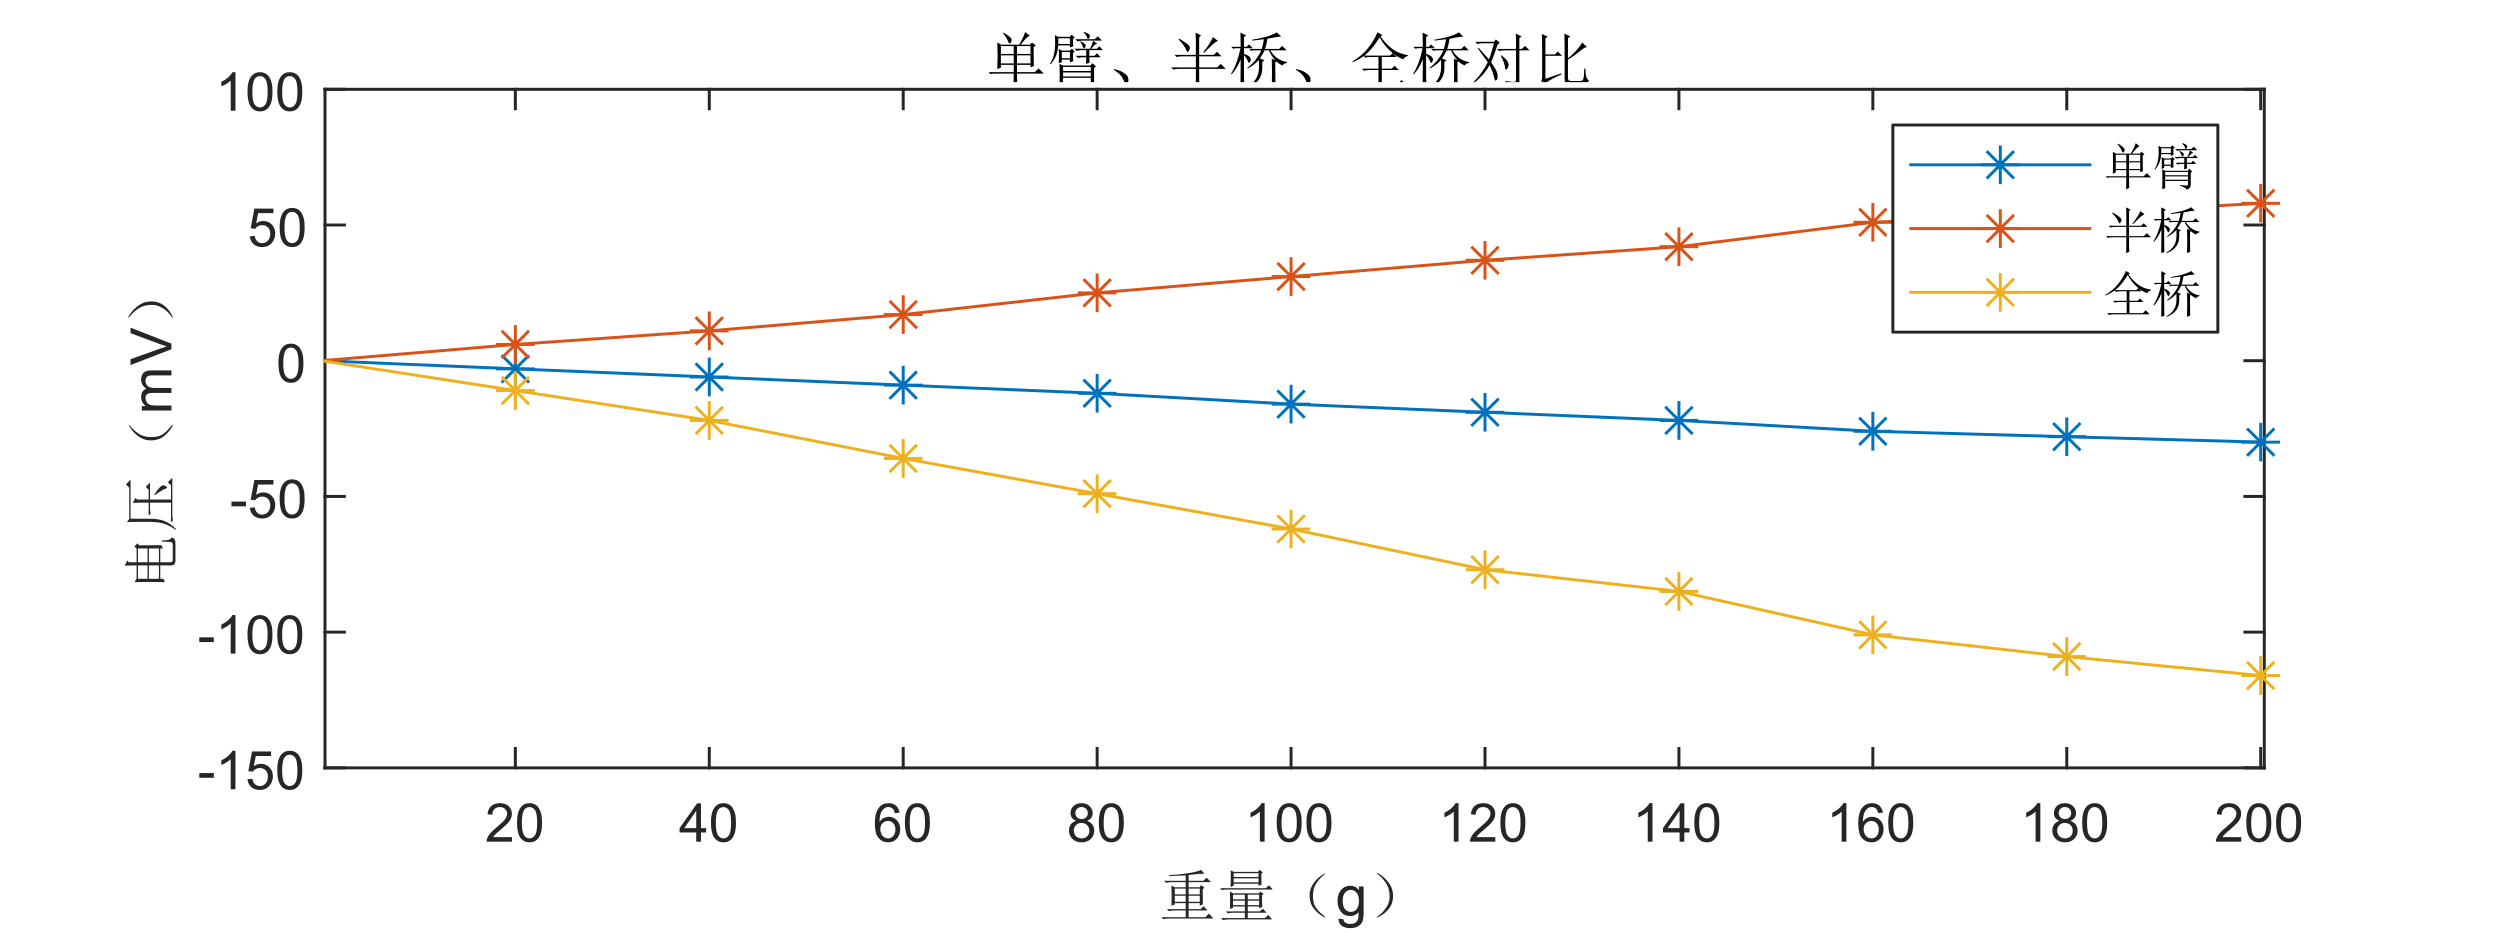 <?xml version="1.0"?>
<!DOCTYPE svg PUBLIC '-//W3C//DTD SVG 1.0//EN'
          'http://www.w3.org/TR/2001/REC-SVG-20010904/DTD/svg10.dtd'>
<svg xmlns:xlink="http://www.w3.org/1999/xlink" style="fill-opacity:1; color-rendering:auto; color-interpolation:auto; text-rendering:auto; stroke:black; stroke-linecap:square; stroke-miterlimit:10; shape-rendering:auto; stroke-opacity:1; fill:black; stroke-dasharray:none; font-weight:normal; stroke-width:1; font-family:'Dialog'; font-style:normal; stroke-linejoin:miter; font-size:12px; stroke-dashoffset:0; image-rendering:auto;" width="700" height="261" xmlns="http://www.w3.org/2000/svg"
><rect width="100%" height="100%" fill="#333333" stroke="none"/><!--Generated by the Batik Graphics2D SVG Generator--><defs id="genericDefs"
  /><g
  ><defs id="defs1"
    ><clipPath clipPathUnits="userSpaceOnUse" id="clipPath1"
      ><path d="M0 0 L700 0 L700 261 L0 261 L0 0 Z"
      /></clipPath
      ><clipPath clipPathUnits="userSpaceOnUse" id="clipPath2"
      ><path d="M0 0 L0 18 L184 18 L184 0 Z"
      /></clipPath
    ></defs
    ><g style="fill:white; stroke:white;"
    ><rect x="0" y="0" width="700" style="clip-path:url(#clipPath1); stroke:none;" height="261"
    /></g
    ><g style="fill:white; text-rendering:optimizeSpeed; color-rendering:optimizeSpeed; image-rendering:optimizeSpeed; shape-rendering:crispEdges; stroke:white; color-interpolation:sRGB;"
    ><rect x="0" width="700" height="261" y="0" style="stroke:none;"
      /><path style="stroke:none;" d="M91 215 L634 215 L634 25 L91 25 Z"
    /></g
    ><g style="fill:rgb(38,38,38); text-rendering:geometricPrecision; image-rendering:optimizeQuality; color-rendering:optimizeQuality; stroke-linejoin:round; stroke:rgb(38,38,38); color-interpolation:linearRGB; stroke-width:0.833;"
    ><line y2="215" style="fill:none;" x1="91" x2="634" y1="215"
      /><line y2="25" style="fill:none;" x1="91" x2="634" y1="25"
      /><line y2="209.57" style="fill:none;" x1="144.299" x2="144.299" y1="215"
      /><line y2="209.57" style="fill:none;" x1="198.599" x2="198.599" y1="215"
      /><line y2="209.57" style="fill:none;" x1="252.899" x2="252.899" y1="215"
      /><line y2="209.57" style="fill:none;" x1="307.199" x2="307.199" y1="215"
      /><line y2="209.57" style="fill:none;" x1="361.499" x2="361.499" y1="215"
      /><line y2="209.57" style="fill:none;" x1="415.799" x2="415.799" y1="215"
      /><line y2="209.57" style="fill:none;" x1="470.099" x2="470.099" y1="215"
      /><line y2="209.57" style="fill:none;" x1="524.399" x2="524.399" y1="215"
      /><line y2="209.57" style="fill:none;" x1="578.699" x2="578.699" y1="215"
      /><line y2="209.57" style="fill:none;" x1="632.999" x2="632.999" y1="215"
      /><line y2="30.43" style="fill:none;" x1="144.299" x2="144.299" y1="25"
      /><line y2="30.43" style="fill:none;" x1="198.599" x2="198.599" y1="25"
      /><line y2="30.43" style="fill:none;" x1="252.899" x2="252.899" y1="25"
      /><line y2="30.43" style="fill:none;" x1="307.199" x2="307.199" y1="25"
      /><line y2="30.43" style="fill:none;" x1="361.499" x2="361.499" y1="25"
      /><line y2="30.43" style="fill:none;" x1="415.799" x2="415.799" y1="25"
      /><line y2="30.43" style="fill:none;" x1="470.099" x2="470.099" y1="25"
      /><line y2="30.43" style="fill:none;" x1="524.399" x2="524.399" y1="25"
      /><line y2="30.43" style="fill:none;" x1="578.699" x2="578.699" y1="25"
      /><line y2="30.43" style="fill:none;" x1="632.999" x2="632.999" y1="25"
    /></g
    ><g transform="translate(144.299,219.667)" style="font-size:15px; fill:rgb(38,38,38); text-rendering:geometricPrecision; color-rendering:optimizeQuality; image-rendering:optimizeQuality; stroke:rgb(38,38,38); color-interpolation:linearRGB;"
    ><path style="stroke:none;" d="M-0.953 14.734 L-0.953 16 L-8.047 16 Q-8.062 15.531 -7.891 15.078 Q-7.625 14.359 -7.023 13.656 Q-6.422 12.953 -5.297 12.031 Q-3.547 10.594 -2.93 9.758 Q-2.312 8.922 -2.312 8.172 Q-2.312 7.391 -2.875 6.852 Q-3.438 6.312 -4.344 6.312 Q-5.297 6.312 -5.867 6.883 Q-6.438 7.453 -6.438 8.469 L-7.797 8.328 Q-7.656 6.812 -6.75 6.016 Q-5.844 5.219 -4.312 5.219 Q-2.766 5.219 -1.867 6.078 Q-0.969 6.938 -0.969 8.203 Q-0.969 8.844 -1.227 9.469 Q-1.484 10.094 -2.102 10.781 Q-2.719 11.469 -4.141 12.672 Q-5.328 13.656 -5.664 14.016 Q-6 14.375 -6.219 14.734 L-0.953 14.734 ZM0.467 10.703 Q0.467 8.797 0.858 7.641 Q1.248 6.484 2.022 5.852 Q2.795 5.219 3.967 5.219 Q4.827 5.219 5.483 5.57 Q6.139 5.922 6.561 6.57 Q6.983 7.219 7.225 8.164 Q7.467 9.109 7.467 10.703 Q7.467 12.594 7.077 13.758 Q6.686 14.922 5.913 15.555 Q5.139 16.188 3.967 16.188 Q2.42 16.188 1.53 15.062 Q0.467 13.734 0.467 10.703 ZM1.827 10.703 Q1.827 13.344 2.444 14.219 Q3.061 15.094 3.967 15.094 Q4.873 15.094 5.491 14.219 Q6.108 13.344 6.108 10.703 Q6.108 8.047 5.491 7.18 Q4.873 6.312 3.952 6.312 Q3.045 6.312 2.498 7.078 Q1.827 8.062 1.827 10.703 Z"
    /></g
    ><g transform="translate(198.599,219.667)" style="font-size:15px; fill:rgb(38,38,38); text-rendering:geometricPrecision; color-rendering:optimizeQuality; image-rendering:optimizeQuality; stroke:rgb(38,38,38); color-interpolation:linearRGB;"
    ><path style="stroke:none;" d="M-3.656 16 L-3.656 13.422 L-8.312 13.422 L-8.312 12.219 L-3.406 5.266 L-2.328 5.266 L-2.328 12.219 L-0.875 12.219 L-0.875 13.422 L-2.328 13.422 L-2.328 16 L-3.656 16 ZM-3.656 12.219 L-3.656 7.375 L-7.016 12.219 L-3.656 12.219 ZM0.467 10.703 Q0.467 8.797 0.858 7.641 Q1.248 6.484 2.022 5.852 Q2.795 5.219 3.967 5.219 Q4.827 5.219 5.483 5.57 Q6.139 5.922 6.561 6.57 Q6.983 7.219 7.225 8.164 Q7.467 9.109 7.467 10.703 Q7.467 12.594 7.077 13.758 Q6.686 14.922 5.913 15.555 Q5.139 16.188 3.967 16.188 Q2.42 16.188 1.53 15.062 Q0.467 13.734 0.467 10.703 ZM1.827 10.703 Q1.827 13.344 2.444 14.219 Q3.061 15.094 3.967 15.094 Q4.873 15.094 5.491 14.219 Q6.108 13.344 6.108 10.703 Q6.108 8.047 5.491 7.18 Q4.873 6.312 3.952 6.312 Q3.045 6.312 2.498 7.078 Q1.827 8.062 1.827 10.703 Z"
    /></g
    ><g transform="translate(252.899,219.667)" style="font-size:15px; fill:rgb(38,38,38); text-rendering:geometricPrecision; color-rendering:optimizeQuality; image-rendering:optimizeQuality; stroke:rgb(38,38,38); color-interpolation:linearRGB;"
    ><path style="stroke:none;" d="M-1.031 7.891 L-2.344 8 Q-2.516 7.219 -2.844 6.859 Q-3.375 6.297 -4.156 6.297 Q-4.797 6.297 -5.266 6.656 Q-5.891 7.109 -6.25 7.977 Q-6.609 8.844 -6.625 10.469 Q-6.156 9.734 -5.461 9.383 Q-4.766 9.031 -4.016 9.031 Q-2.703 9.031 -1.773 10 Q-0.844 10.969 -0.844 12.516 Q-0.844 13.531 -1.281 14.398 Q-1.719 15.266 -2.477 15.727 Q-3.234 16.188 -4.203 16.188 Q-5.859 16.188 -6.898 14.977 Q-7.938 13.766 -7.938 10.969 Q-7.938 7.859 -6.781 6.453 Q-5.781 5.219 -4.078 5.219 Q-2.812 5.219 -2.008 5.93 Q-1.203 6.641 -1.031 7.891 ZM-6.422 12.516 Q-6.422 13.203 -6.133 13.828 Q-5.844 14.453 -5.32 14.773 Q-4.797 15.094 -4.234 15.094 Q-3.391 15.094 -2.789 14.422 Q-2.188 13.75 -2.188 12.594 Q-2.188 11.484 -2.781 10.844 Q-3.375 10.203 -4.281 10.203 Q-5.172 10.203 -5.797 10.844 Q-6.422 11.484 -6.422 12.516 ZM0.467 10.703 Q0.467 8.797 0.858 7.641 Q1.248 6.484 2.022 5.852 Q2.795 5.219 3.967 5.219 Q4.827 5.219 5.483 5.57 Q6.139 5.922 6.561 6.57 Q6.983 7.219 7.225 8.164 Q7.467 9.109 7.467 10.703 Q7.467 12.594 7.077 13.758 Q6.686 14.922 5.913 15.555 Q5.139 16.188 3.967 16.188 Q2.42 16.188 1.53 15.062 Q0.467 13.734 0.467 10.703 ZM1.827 10.703 Q1.827 13.344 2.444 14.219 Q3.061 15.094 3.967 15.094 Q4.873 15.094 5.491 14.219 Q6.108 13.344 6.108 10.703 Q6.108 8.047 5.491 7.18 Q4.873 6.312 3.952 6.312 Q3.045 6.312 2.498 7.078 Q1.827 8.062 1.827 10.703 Z"
    /></g
    ><g transform="translate(307.199,219.667)" style="font-size:15px; fill:rgb(38,38,38); text-rendering:geometricPrecision; color-rendering:optimizeQuality; image-rendering:optimizeQuality; stroke:rgb(38,38,38); color-interpolation:linearRGB;"
    ><path style="stroke:none;" d="M-5.844 10.172 Q-6.672 9.875 -7.062 9.32 Q-7.453 8.766 -7.453 7.984 Q-7.453 6.812 -6.617 6.016 Q-5.781 5.219 -4.375 5.219 Q-2.969 5.219 -2.109 6.039 Q-1.25 6.859 -1.25 8.031 Q-1.25 8.766 -1.648 9.32 Q-2.047 9.875 -2.844 10.172 Q-1.844 10.5 -1.328 11.219 Q-0.812 11.938 -0.812 12.938 Q-0.812 14.312 -1.789 15.25 Q-2.766 16.188 -4.359 16.188 Q-5.938 16.188 -6.914 15.242 Q-7.891 14.297 -7.891 12.891 Q-7.891 11.844 -7.359 11.141 Q-6.828 10.438 -5.844 10.172 ZM-6.109 7.938 Q-6.109 8.703 -5.617 9.188 Q-5.125 9.672 -4.344 9.672 Q-3.578 9.672 -3.094 9.195 Q-2.609 8.719 -2.609 8.016 Q-2.609 7.297 -3.109 6.797 Q-3.609 6.297 -4.359 6.297 Q-5.109 6.297 -5.609 6.781 Q-6.109 7.266 -6.109 7.938 ZM-6.531 12.906 Q-6.531 13.469 -6.266 13.992 Q-6 14.516 -5.477 14.805 Q-4.953 15.094 -4.344 15.094 Q-3.391 15.094 -2.781 14.492 Q-2.172 13.891 -2.172 12.953 Q-2.172 12 -2.805 11.375 Q-3.438 10.75 -4.391 10.75 Q-5.312 10.75 -5.922 11.367 Q-6.531 11.984 -6.531 12.906 ZM0.467 10.703 Q0.467 8.797 0.858 7.641 Q1.248 6.484 2.022 5.852 Q2.795 5.219 3.967 5.219 Q4.827 5.219 5.483 5.57 Q6.139 5.922 6.561 6.57 Q6.983 7.219 7.225 8.164 Q7.467 9.109 7.467 10.703 Q7.467 12.594 7.077 13.758 Q6.686 14.922 5.913 15.555 Q5.139 16.188 3.967 16.188 Q2.42 16.188 1.53 15.062 Q0.467 13.734 0.467 10.703 ZM1.827 10.703 Q1.827 13.344 2.444 14.219 Q3.061 15.094 3.967 15.094 Q4.873 15.094 5.491 14.219 Q6.108 13.344 6.108 10.703 Q6.108 8.047 5.491 7.18 Q4.873 6.312 3.952 6.312 Q3.045 6.312 2.498 7.078 Q1.827 8.062 1.827 10.703 Z"
    /></g
    ><g transform="translate(361.499,219.667)" style="font-size:15px; fill:rgb(38,38,38); text-rendering:geometricPrecision; color-rendering:optimizeQuality; image-rendering:optimizeQuality; stroke:rgb(38,38,38); color-interpolation:linearRGB;"
    ><path style="stroke:none;" d="M-7.406 16 L-8.734 16 L-8.734 7.594 Q-9.203 8.047 -9.977 8.508 Q-10.75 8.969 -11.359 9.188 L-11.359 7.906 Q-10.266 7.391 -9.438 6.656 Q-8.609 5.922 -8.266 5.219 L-7.406 5.219 L-7.406 16 ZM-4.033 10.703 Q-4.033 8.797 -3.642 7.641 Q-3.252 6.484 -2.478 5.852 Q-1.705 5.219 -0.533 5.219 Q0.327 5.219 0.983 5.57 Q1.639 5.922 2.061 6.57 Q2.483 7.219 2.725 8.164 Q2.967 9.109 2.967 10.703 Q2.967 12.594 2.577 13.758 Q2.186 14.922 1.413 15.555 Q0.639 16.188 -0.533 16.188 Q-2.08 16.188 -2.97 15.062 Q-4.033 13.734 -4.033 10.703 ZM-2.673 10.703 Q-2.673 13.344 -2.056 14.219 Q-1.439 15.094 -0.533 15.094 Q0.373 15.094 0.991 14.219 Q1.608 13.344 1.608 10.703 Q1.608 8.047 0.991 7.18 Q0.373 6.312 -0.548 6.312 Q-1.455 6.312 -2.002 7.078 Q-2.673 8.062 -2.673 10.703 ZM4.31 10.703 Q4.31 8.797 4.7 7.641 Q5.091 6.484 5.864 5.852 Q6.638 5.219 7.81 5.219 Q8.669 5.219 9.325 5.57 Q9.981 5.922 10.403 6.57 Q10.825 7.219 11.067 8.164 Q11.31 9.109 11.31 10.703 Q11.31 12.594 10.919 13.758 Q10.528 14.922 9.755 15.555 Q8.981 16.188 7.81 16.188 Q6.263 16.188 5.372 15.062 Q4.31 13.734 4.31 10.703 ZM5.669 10.703 Q5.669 13.344 6.286 14.219 Q6.903 15.094 7.81 15.094 Q8.716 15.094 9.333 14.219 Q9.95 13.344 9.95 10.703 Q9.95 8.047 9.333 7.18 Q8.716 6.312 7.794 6.312 Q6.888 6.312 6.341 7.078 Q5.669 8.062 5.669 10.703 Z"
    /></g
    ><g transform="translate(415.799,219.667)" style="font-size:15px; fill:rgb(38,38,38); text-rendering:geometricPrecision; color-rendering:optimizeQuality; image-rendering:optimizeQuality; stroke:rgb(38,38,38); color-interpolation:linearRGB;"
    ><path style="stroke:none;" d="M-7.406 16 L-8.734 16 L-8.734 7.594 Q-9.203 8.047 -9.977 8.508 Q-10.75 8.969 -11.359 9.188 L-11.359 7.906 Q-10.266 7.391 -9.438 6.656 Q-8.609 5.922 -8.266 5.219 L-7.406 5.219 L-7.406 16 ZM2.889 14.734 L2.889 16 L-4.205 16 Q-4.22 15.531 -4.048 15.078 Q-3.783 14.359 -3.181 13.656 Q-2.58 12.953 -1.455 12.031 Q0.295 10.594 0.913 9.758 Q1.53 8.922 1.53 8.172 Q1.53 7.391 0.967 6.852 Q0.405 6.312 -0.501 6.312 Q-1.455 6.312 -2.025 6.883 Q-2.595 7.453 -2.595 8.469 L-3.955 8.328 Q-3.814 6.812 -2.908 6.016 Q-2.002 5.219 -0.47 5.219 Q1.077 5.219 1.975 6.078 Q2.873 6.938 2.873 8.203 Q2.873 8.844 2.616 9.469 Q2.358 10.094 1.741 10.781 Q1.123 11.469 -0.298 12.672 Q-1.486 13.656 -1.822 14.016 Q-2.158 14.375 -2.377 14.734 L2.889 14.734 ZM4.31 10.703 Q4.31 8.797 4.7 7.641 Q5.091 6.484 5.864 5.852 Q6.638 5.219 7.81 5.219 Q8.669 5.219 9.325 5.57 Q9.981 5.922 10.403 6.57 Q10.825 7.219 11.067 8.164 Q11.31 9.109 11.31 10.703 Q11.31 12.594 10.919 13.758 Q10.528 14.922 9.755 15.555 Q8.981 16.188 7.81 16.188 Q6.263 16.188 5.372 15.062 Q4.31 13.734 4.31 10.703 ZM5.669 10.703 Q5.669 13.344 6.286 14.219 Q6.903 15.094 7.81 15.094 Q8.716 15.094 9.333 14.219 Q9.95 13.344 9.95 10.703 Q9.95 8.047 9.333 7.18 Q8.716 6.312 7.794 6.312 Q6.888 6.312 6.341 7.078 Q5.669 8.062 5.669 10.703 Z"
    /></g
    ><g transform="translate(470.099,219.667)" style="font-size:15px; fill:rgb(38,38,38); text-rendering:geometricPrecision; color-rendering:optimizeQuality; image-rendering:optimizeQuality; stroke:rgb(38,38,38); color-interpolation:linearRGB;"
    ><path style="stroke:none;" d="M-7.406 16 L-8.734 16 L-8.734 7.594 Q-9.203 8.047 -9.977 8.508 Q-10.75 8.969 -11.359 9.188 L-11.359 7.906 Q-10.266 7.391 -9.438 6.656 Q-8.609 5.922 -8.266 5.219 L-7.406 5.219 L-7.406 16 ZM0.186 16 L0.186 13.422 L-4.47 13.422 L-4.47 12.219 L0.436 5.266 L1.514 5.266 L1.514 12.219 L2.967 12.219 L2.967 13.422 L1.514 13.422 L1.514 16 L0.186 16 ZM0.186 12.219 L0.186 7.375 L-3.173 12.219 L0.186 12.219 ZM4.31 10.703 Q4.31 8.797 4.7 7.641 Q5.091 6.484 5.864 5.852 Q6.638 5.219 7.81 5.219 Q8.669 5.219 9.325 5.57 Q9.981 5.922 10.403 6.57 Q10.825 7.219 11.067 8.164 Q11.31 9.109 11.31 10.703 Q11.31 12.594 10.919 13.758 Q10.528 14.922 9.755 15.555 Q8.981 16.188 7.81 16.188 Q6.263 16.188 5.372 15.062 Q4.31 13.734 4.31 10.703 ZM5.669 10.703 Q5.669 13.344 6.286 14.219 Q6.903 15.094 7.81 15.094 Q8.716 15.094 9.333 14.219 Q9.95 13.344 9.95 10.703 Q9.95 8.047 9.333 7.18 Q8.716 6.312 7.794 6.312 Q6.888 6.312 6.341 7.078 Q5.669 8.062 5.669 10.703 Z"
    /></g
    ><g transform="translate(524.399,219.667)" style="font-size:15px; fill:rgb(38,38,38); text-rendering:geometricPrecision; color-rendering:optimizeQuality; image-rendering:optimizeQuality; stroke:rgb(38,38,38); color-interpolation:linearRGB;"
    ><path style="stroke:none;" d="M-7.406 16 L-8.734 16 L-8.734 7.594 Q-9.203 8.047 -9.977 8.508 Q-10.75 8.969 -11.359 9.188 L-11.359 7.906 Q-10.266 7.391 -9.438 6.656 Q-8.609 5.922 -8.266 5.219 L-7.406 5.219 L-7.406 16 ZM2.811 7.891 L1.498 8 Q1.327 7.219 0.999 6.859 Q0.467 6.297 -0.314 6.297 Q-0.955 6.297 -1.423 6.656 Q-2.048 7.109 -2.408 7.977 Q-2.767 8.844 -2.783 10.469 Q-2.314 9.734 -1.619 9.383 Q-0.923 9.031 -0.173 9.031 Q1.139 9.031 2.069 10 Q2.998 10.969 2.998 12.516 Q2.998 13.531 2.561 14.398 Q2.123 15.266 1.366 15.727 Q0.608 16.188 -0.361 16.188 Q-2.017 16.188 -3.056 14.977 Q-4.095 13.766 -4.095 10.969 Q-4.095 7.859 -2.939 6.453 Q-1.939 5.219 -0.236 5.219 Q1.03 5.219 1.835 5.93 Q2.639 6.641 2.811 7.891 ZM-2.58 12.516 Q-2.58 13.203 -2.291 13.828 Q-2.002 14.453 -1.478 14.773 Q-0.955 15.094 -0.392 15.094 Q0.452 15.094 1.053 14.422 Q1.655 13.75 1.655 12.594 Q1.655 11.484 1.061 10.844 Q0.467 10.203 -0.439 10.203 Q-1.33 10.203 -1.955 10.844 Q-2.58 11.484 -2.58 12.516 ZM4.31 10.703 Q4.31 8.797 4.7 7.641 Q5.091 6.484 5.864 5.852 Q6.638 5.219 7.81 5.219 Q8.669 5.219 9.325 5.57 Q9.981 5.922 10.403 6.57 Q10.825 7.219 11.067 8.164 Q11.31 9.109 11.31 10.703 Q11.31 12.594 10.919 13.758 Q10.528 14.922 9.755 15.555 Q8.981 16.188 7.81 16.188 Q6.263 16.188 5.372 15.062 Q4.31 13.734 4.31 10.703 ZM5.669 10.703 Q5.669 13.344 6.286 14.219 Q6.903 15.094 7.81 15.094 Q8.716 15.094 9.333 14.219 Q9.95 13.344 9.95 10.703 Q9.95 8.047 9.333 7.18 Q8.716 6.312 7.794 6.312 Q6.888 6.312 6.341 7.078 Q5.669 8.062 5.669 10.703 Z"
    /></g
    ><g transform="translate(578.699,219.667)" style="font-size:15px; fill:rgb(38,38,38); text-rendering:geometricPrecision; color-rendering:optimizeQuality; image-rendering:optimizeQuality; stroke:rgb(38,38,38); color-interpolation:linearRGB;"
    ><path style="stroke:none;" d="M-7.406 16 L-8.734 16 L-8.734 7.594 Q-9.203 8.047 -9.977 8.508 Q-10.75 8.969 -11.359 9.188 L-11.359 7.906 Q-10.266 7.391 -9.438 6.656 Q-8.609 5.922 -8.266 5.219 L-7.406 5.219 L-7.406 16 ZM-2.002 10.172 Q-2.83 9.875 -3.22 9.32 Q-3.611 8.766 -3.611 7.984 Q-3.611 6.812 -2.775 6.016 Q-1.939 5.219 -0.533 5.219 Q0.874 5.219 1.733 6.039 Q2.592 6.859 2.592 8.031 Q2.592 8.766 2.194 9.32 Q1.795 9.875 0.999 10.172 Q1.998 10.5 2.514 11.219 Q3.03 11.938 3.03 12.938 Q3.03 14.312 2.053 15.25 Q1.077 16.188 -0.517 16.188 Q-2.095 16.188 -3.072 15.242 Q-4.048 14.297 -4.048 12.891 Q-4.048 11.844 -3.517 11.141 Q-2.986 10.438 -2.002 10.172 ZM-2.267 7.938 Q-2.267 8.703 -1.775 9.188 Q-1.283 9.672 -0.501 9.672 Q0.264 9.672 0.749 9.195 Q1.233 8.719 1.233 8.016 Q1.233 7.297 0.733 6.797 Q0.233 6.297 -0.517 6.297 Q-1.267 6.297 -1.767 6.781 Q-2.267 7.266 -2.267 7.938 ZM-2.689 12.906 Q-2.689 13.469 -2.423 13.992 Q-2.158 14.516 -1.634 14.805 Q-1.111 15.094 -0.501 15.094 Q0.452 15.094 1.061 14.492 Q1.67 13.891 1.67 12.953 Q1.67 12 1.038 11.375 Q0.405 10.75 -0.548 10.75 Q-1.47 10.75 -2.08 11.367 Q-2.689 11.984 -2.689 12.906 ZM4.31 10.703 Q4.31 8.797 4.7 7.641 Q5.091 6.484 5.864 5.852 Q6.638 5.219 7.81 5.219 Q8.669 5.219 9.325 5.57 Q9.981 5.922 10.403 6.57 Q10.825 7.219 11.067 8.164 Q11.31 9.109 11.31 10.703 Q11.31 12.594 10.919 13.758 Q10.528 14.922 9.755 15.555 Q8.981 16.188 7.81 16.188 Q6.263 16.188 5.372 15.062 Q4.31 13.734 4.31 10.703 ZM5.669 10.703 Q5.669 13.344 6.286 14.219 Q6.903 15.094 7.81 15.094 Q8.716 15.094 9.333 14.219 Q9.95 13.344 9.95 10.703 Q9.95 8.047 9.333 7.18 Q8.716 6.312 7.794 6.312 Q6.888 6.312 6.341 7.078 Q5.669 8.062 5.669 10.703 Z"
    /></g
    ><g transform="translate(632.999,219.667)" style="font-size:15px; fill:rgb(38,38,38); text-rendering:geometricPrecision; color-rendering:optimizeQuality; image-rendering:optimizeQuality; stroke:rgb(38,38,38); color-interpolation:linearRGB;"
    ><path style="stroke:none;" d="M-5.453 14.734 L-5.453 16 L-12.547 16 Q-12.562 15.531 -12.391 15.078 Q-12.125 14.359 -11.523 13.656 Q-10.922 12.953 -9.797 12.031 Q-8.047 10.594 -7.43 9.758 Q-6.812 8.922 -6.812 8.172 Q-6.812 7.391 -7.375 6.852 Q-7.938 6.312 -8.844 6.312 Q-9.797 6.312 -10.367 6.883 Q-10.938 7.453 -10.938 8.469 L-12.297 8.328 Q-12.156 6.812 -11.25 6.016 Q-10.344 5.219 -8.812 5.219 Q-7.266 5.219 -6.367 6.078 Q-5.469 6.938 -5.469 8.203 Q-5.469 8.844 -5.727 9.469 Q-5.984 10.094 -6.602 10.781 Q-7.219 11.469 -8.641 12.672 Q-9.828 13.656 -10.164 14.016 Q-10.5 14.375 -10.719 14.734 L-5.453 14.734 ZM-4.033 10.703 Q-4.033 8.797 -3.642 7.641 Q-3.252 6.484 -2.478 5.852 Q-1.705 5.219 -0.533 5.219 Q0.327 5.219 0.983 5.57 Q1.639 5.922 2.061 6.57 Q2.483 7.219 2.725 8.164 Q2.967 9.109 2.967 10.703 Q2.967 12.594 2.577 13.758 Q2.186 14.922 1.413 15.555 Q0.639 16.188 -0.533 16.188 Q-2.08 16.188 -2.97 15.062 Q-4.033 13.734 -4.033 10.703 ZM-2.673 10.703 Q-2.673 13.344 -2.056 14.219 Q-1.439 15.094 -0.533 15.094 Q0.373 15.094 0.991 14.219 Q1.608 13.344 1.608 10.703 Q1.608 8.047 0.991 7.18 Q0.373 6.312 -0.548 6.312 Q-1.455 6.312 -2.002 7.078 Q-2.673 8.062 -2.673 10.703 ZM4.31 10.703 Q4.31 8.797 4.7 7.641 Q5.091 6.484 5.864 5.852 Q6.638 5.219 7.81 5.219 Q8.669 5.219 9.325 5.57 Q9.981 5.922 10.403 6.57 Q10.825 7.219 11.067 8.164 Q11.31 9.109 11.31 10.703 Q11.31 12.594 10.919 13.758 Q10.528 14.922 9.755 15.555 Q8.981 16.188 7.81 16.188 Q6.263 16.188 5.372 15.062 Q4.31 13.734 4.31 10.703 ZM5.669 10.703 Q5.669 13.344 6.286 14.219 Q6.903 15.094 7.81 15.094 Q8.716 15.094 9.333 14.219 Q9.95 13.344 9.95 10.703 Q9.95 8.047 9.333 7.18 Q8.716 6.312 7.794 6.312 Q6.888 6.312 6.341 7.078 Q5.669 8.062 5.669 10.703 Z"
    /></g
    ><g transform="translate(362.5,239.5)" style="font-size:16.5px; fill:rgb(38,38,38); text-rendering:geometricPrecision; color-rendering:optimizeQuality; image-rendering:optimizeQuality; stroke:rgb(38,38,38); color-interpolation:linearRGB;"
    ><path style="stroke:none;" d="M-29.688 11.312 L-29.688 13 L-26.562 13 L-26.562 11.312 L-29.688 11.312 ZM-34.5 14.125 Q-34.438 12.625 -34.438 11.25 Q-34.438 9.875 -34.5 8.438 L-33.562 8.938 L-30.5 8.938 L-30.5 7.5 L-34.5 7.5 Q-35.312 7.5 -36 7.688 L-36.562 7.125 L-30.5 7.125 L-30.5 5.625 Q-33.75 5.75 -35.188 5.812 L-35.188 5.562 Q-32.125 5.375 -29.625 4.969 Q-27.125 4.562 -26.188 4.062 L-25.25 5.188 Q-26 5.125 -26.812 5.188 Q-27.688 5.312 -29.688 5.5 L-29.688 7.125 L-25.562 7.125 L-24.625 6.25 L-23.438 7.5 L-29.688 7.5 L-29.688 8.938 L-26.625 8.938 L-26.188 8.312 L-25.25 9.062 L-25.75 9.5 Q-25.75 12.125 -25.688 13.688 L-26.562 14.125 L-26.562 13.375 L-29.688 13.375 L-29.688 15.062 L-26.312 15.062 L-25.5 14.25 L-24.375 15.438 L-29.688 15.438 L-29.688 17.312 L-25 17.312 L-24 16.312 L-22.75 17.688 L-35.25 17.688 Q-36.062 17.688 -36.75 17.875 L-37.312 17.312 L-30.5 17.312 L-30.5 15.438 L-33.688 15.438 Q-34.5 15.438 -35.188 15.625 L-35.75 15.062 L-30.5 15.062 L-30.5 13.375 L-33.562 13.375 L-33.562 13.75 L-34.5 14.125 ZM-33.562 9.312 L-33.562 10.938 L-30.5 10.938 L-30.5 9.312 L-33.562 9.312 ZM-33.562 11.312 L-33.562 13 L-30.5 13 L-30.5 11.312 L-33.562 11.312 ZM-29.688 9.312 L-29.688 10.938 L-26.562 10.938 L-26.562 9.312 L-29.688 9.312 ZM-17.254 11 L-17.254 12.312 L-13.941 12.312 L-13.941 11 L-17.254 11 ZM-13.129 11 L-13.129 12.312 L-9.941 12.312 L-9.941 11 L-13.129 11 ZM-17.254 12.688 L-17.254 13.938 L-13.941 13.938 L-13.941 12.688 L-17.254 12.688 ZM-13.129 12.688 L-13.129 13.938 L-9.941 13.938 L-9.941 12.688 L-13.129 12.688 ZM-9.129 11.188 Q-9.129 13.625 -9.066 14.438 L-9.941 14.812 L-9.941 14.312 L-13.129 14.312 L-13.129 15.688 L-9.754 15.688 L-8.879 14.938 L-7.879 16.062 L-13.129 16.062 L-13.129 17.562 L-8.316 17.562 L-7.379 16.688 L-6.316 17.938 L-18.566 17.938 Q-19.379 17.938 -20.066 18.125 L-20.629 17.562 L-13.941 17.562 L-13.941 16.062 L-17.191 16.062 Q-18.004 16.062 -18.691 16.25 L-19.254 15.688 L-13.941 15.688 L-13.941 14.312 L-17.254 14.312 L-17.254 14.688 L-18.129 15 Q-18.066 13.75 -18.066 12.531 Q-18.066 11.312 -18.129 10.125 L-17.254 10.625 L-10.004 10.625 L-9.629 10.125 L-8.691 10.812 L-9.129 11.188 ZM-17.066 5 L-17.066 6.062 L-10.129 6.062 L-10.129 5 L-17.066 5 ZM-17.066 6.438 L-17.066 7.562 L-10.129 7.562 L-10.129 6.438 L-17.066 6.438 ZM-9.316 5.125 Q-9.316 7.438 -9.254 8.188 L-10.129 8.562 L-10.129 7.938 L-17.066 7.938 L-17.066 8.5 L-17.941 8.875 Q-17.879 7.875 -17.879 6.344 Q-17.879 4.812 -17.941 4.188 L-17.004 4.625 L-10.254 4.625 L-9.879 4.062 L-8.879 4.75 L-9.316 5.125 ZM-20.879 9.188 L-8.066 9.188 L-7.191 8.375 L-6.129 9.562 L-19.129 9.562 Q-19.629 9.562 -20.316 9.75 L-20.879 9.188 ZM8.555 17.375 Q8.43 17.5 7.367 16.781 Q6.305 16.062 5.336 14.875 Q4.367 13.688 4.211 11.75 Q4.055 9.812 4.992 8.281 Q5.93 6.75 7.211 5.844 Q8.492 4.938 8.523 5.094 Q8.555 5.25 7.68 5.938 Q6.805 6.688 5.961 8 Q5.117 9.312 5.117 11.375 Q5.117 13.438 5.93 14.594 Q6.742 15.75 7.711 16.5 Q8.68 17.25 8.555 17.375 ZM12.285 17.688 L13.66 17.891 Q13.738 18.531 14.129 18.812 Q14.66 19.203 15.566 19.203 Q16.535 19.203 17.066 18.812 Q17.598 18.422 17.785 17.719 Q17.895 17.297 17.895 15.906 Q16.973 17 15.598 17 Q13.879 17 12.941 15.766 Q12.004 14.531 12.004 12.797 Q12.004 11.609 12.434 10.609 Q12.863 9.609 13.684 9.062 Q14.504 8.516 15.598 8.516 Q17.066 8.516 18.02 9.703 L18.02 8.703 L19.316 8.703 L19.316 15.875 Q19.316 17.812 18.926 18.625 Q18.535 19.438 17.676 19.906 Q16.816 20.375 15.566 20.375 Q14.082 20.375 13.168 19.703 Q12.254 19.031 12.285 17.688 ZM13.457 12.703 Q13.457 14.328 14.105 15.078 Q14.754 15.828 15.723 15.828 Q16.691 15.828 17.348 15.086 Q18.004 14.344 18.004 12.75 Q18.004 11.219 17.332 10.445 Q16.66 9.672 15.707 9.672 Q14.77 9.672 14.113 10.438 Q13.457 11.203 13.457 12.703 ZM24.241 16.844 Q23.022 17.562 22.991 17.406 Q22.96 17.25 23.897 16.562 Q24.772 15.938 25.741 14.469 Q26.71 13 26.585 11.062 Q26.46 9.125 25.616 7.844 Q24.772 6.562 23.897 5.812 Q22.96 5.062 22.991 4.906 Q23.022 4.75 24.179 5.531 Q25.335 6.312 26.46 7.844 Q27.585 9.375 27.554 11.438 Q27.522 13.5 26.491 14.812 Q25.46 16.125 24.241 16.844 Z"
    /></g
    ><g style="fill:rgb(38,38,38); text-rendering:geometricPrecision; image-rendering:optimizeQuality; color-rendering:optimizeQuality; stroke-linejoin:round; stroke:rgb(38,38,38); color-interpolation:linearRGB; stroke-width:0.833;"
    ><line y2="25" style="fill:none;" x1="91" x2="91" y1="215"
      /><line y2="25" style="fill:none;" x1="634" x2="634" y1="215"
      /><line y2="215" style="fill:none;" x1="91" x2="96.43" y1="215"
      /><line y2="177" style="fill:none;" x1="91" x2="96.43" y1="177"
      /><line y2="139" style="fill:none;" x1="91" x2="96.43" y1="139"
      /><line y2="101" style="fill:none;" x1="91" x2="96.43" y1="101"
      /><line y2="63" style="fill:none;" x1="91" x2="96.43" y1="63"
      /><line y2="25" style="fill:none;" x1="91" x2="96.43" y1="25"
      /><line y2="215" style="fill:none;" x1="634" x2="628.57" y1="215"
      /><line y2="177" style="fill:none;" x1="634" x2="628.57" y1="177"
      /><line y2="139" style="fill:none;" x1="634" x2="628.57" y1="139"
      /><line y2="101" style="fill:none;" x1="634" x2="628.57" y1="101"
      /><line y2="63" style="fill:none;" x1="634" x2="628.57" y1="63"
      /><line y2="25" style="fill:none;" x1="634" x2="628.57" y1="25"
    /></g
    ><g transform="translate(86.333,215)" style="font-size:15px; fill:rgb(38,38,38); text-rendering:geometricPrecision; color-rendering:optimizeQuality; image-rendering:optimizeQuality; stroke:rgb(38,38,38); color-interpolation:linearRGB;"
    ><path style="stroke:none;" d="M-30.531 2.781 L-30.531 1.453 L-26.469 1.453 L-26.469 2.781 L-30.531 2.781 ZM-20.411 6 L-21.739 6 L-21.739 -2.406 Q-22.208 -1.953 -22.981 -1.492 Q-23.755 -1.031 -24.364 -0.812 L-24.364 -2.094 Q-23.27 -2.609 -22.442 -3.344 Q-21.614 -4.078 -21.27 -4.781 L-20.411 -4.781 L-20.411 6 ZM-17.038 3.188 L-15.663 3.062 Q-15.506 4.078 -14.944 4.586 Q-14.381 5.094 -13.585 5.094 Q-12.631 5.094 -11.975 4.375 Q-11.319 3.656 -11.319 2.484 Q-11.319 1.344 -11.952 0.695 Q-12.585 0.047 -13.616 0.047 Q-14.256 0.047 -14.764 0.336 Q-15.272 0.625 -15.569 1.078 L-16.803 0.922 L-15.772 -4.594 L-10.428 -4.594 L-10.428 -3.328 L-14.71 -3.328 L-15.288 -0.453 Q-14.319 -1.125 -13.256 -1.125 Q-11.85 -1.125 -10.889 -0.148 Q-9.928 0.828 -9.928 2.359 Q-9.928 3.812 -10.772 4.875 Q-11.803 6.188 -13.585 6.188 Q-15.053 6.188 -15.983 5.367 Q-16.913 4.547 -17.038 3.188 ZM-8.695 0.703 Q-8.695 -1.203 -8.305 -2.359 Q-7.914 -3.516 -7.141 -4.148 Q-6.367 -4.781 -5.195 -4.781 Q-4.336 -4.781 -3.68 -4.43 Q-3.023 -4.078 -2.602 -3.43 Q-2.18 -2.781 -1.938 -1.836 Q-1.695 -0.891 -1.695 0.703 Q-1.695 2.594 -2.086 3.758 Q-2.477 4.922 -3.25 5.555 Q-4.023 6.188 -5.195 6.188 Q-6.742 6.188 -7.633 5.062 Q-8.695 3.734 -8.695 0.703 ZM-7.336 0.703 Q-7.336 3.344 -6.719 4.219 Q-6.102 5.094 -5.195 5.094 Q-4.289 5.094 -3.672 4.219 Q-3.055 3.344 -3.055 0.703 Q-3.055 -1.953 -3.672 -2.82 Q-4.289 -3.688 -5.211 -3.688 Q-6.117 -3.688 -6.664 -2.922 Q-7.336 -1.938 -7.336 0.703 Z"
    /></g
    ><g transform="translate(86.333,177)" style="font-size:15px; fill:rgb(38,38,38); text-rendering:geometricPrecision; color-rendering:optimizeQuality; image-rendering:optimizeQuality; stroke:rgb(38,38,38); color-interpolation:linearRGB;"
    ><path style="stroke:none;" d="M-30.531 2.781 L-30.531 1.453 L-26.469 1.453 L-26.469 2.781 L-30.531 2.781 ZM-20.411 6 L-21.739 6 L-21.739 -2.406 Q-22.208 -1.953 -22.981 -1.492 Q-23.755 -1.031 -24.364 -0.812 L-24.364 -2.094 Q-23.27 -2.609 -22.442 -3.344 Q-21.614 -4.078 -21.27 -4.781 L-20.411 -4.781 L-20.411 6 ZM-17.038 0.703 Q-17.038 -1.203 -16.647 -2.359 Q-16.256 -3.516 -15.483 -4.148 Q-14.71 -4.781 -13.538 -4.781 Q-12.678 -4.781 -12.022 -4.43 Q-11.366 -4.078 -10.944 -3.43 Q-10.522 -2.781 -10.28 -1.836 Q-10.038 -0.891 -10.038 0.703 Q-10.038 2.594 -10.428 3.758 Q-10.819 4.922 -11.592 5.555 Q-12.366 6.188 -13.538 6.188 Q-15.085 6.188 -15.975 5.062 Q-17.038 3.734 -17.038 0.703 ZM-15.678 0.703 Q-15.678 3.344 -15.061 4.219 Q-14.444 5.094 -13.538 5.094 Q-12.631 5.094 -12.014 4.219 Q-11.397 3.344 -11.397 0.703 Q-11.397 -1.953 -12.014 -2.82 Q-12.631 -3.688 -13.553 -3.688 Q-14.46 -3.688 -15.006 -2.922 Q-15.678 -1.938 -15.678 0.703 ZM-8.695 0.703 Q-8.695 -1.203 -8.305 -2.359 Q-7.914 -3.516 -7.141 -4.148 Q-6.367 -4.781 -5.195 -4.781 Q-4.336 -4.781 -3.68 -4.43 Q-3.023 -4.078 -2.602 -3.43 Q-2.18 -2.781 -1.938 -1.836 Q-1.695 -0.891 -1.695 0.703 Q-1.695 2.594 -2.086 3.758 Q-2.477 4.922 -3.25 5.555 Q-4.023 6.188 -5.195 6.188 Q-6.742 6.188 -7.633 5.062 Q-8.695 3.734 -8.695 0.703 ZM-7.336 0.703 Q-7.336 3.344 -6.719 4.219 Q-6.102 5.094 -5.195 5.094 Q-4.289 5.094 -3.672 4.219 Q-3.055 3.344 -3.055 0.703 Q-3.055 -1.953 -3.672 -2.82 Q-4.289 -3.688 -5.211 -3.688 Q-6.117 -3.688 -6.664 -2.922 Q-7.336 -1.938 -7.336 0.703 Z"
    /></g
    ><g transform="translate(86.333,139)" style="font-size:15px; fill:rgb(38,38,38); text-rendering:geometricPrecision; color-rendering:optimizeQuality; image-rendering:optimizeQuality; stroke:rgb(38,38,38); color-interpolation:linearRGB;"
    ><path style="stroke:none;" d="M-21.531 2.781 L-21.531 1.453 L-17.469 1.453 L-17.469 2.781 L-21.531 2.781 ZM-16.38 3.188 L-15.005 3.062 Q-14.849 4.078 -14.286 4.586 Q-13.724 5.094 -12.927 5.094 Q-11.974 5.094 -11.317 4.375 Q-10.661 3.656 -10.661 2.484 Q-10.661 1.344 -11.294 0.695 Q-11.927 0.047 -12.958 0.047 Q-13.599 0.047 -14.106 0.336 Q-14.614 0.625 -14.911 1.078 L-16.145 0.922 L-15.114 -4.594 L-9.771 -4.594 L-9.771 -3.328 L-14.052 -3.328 L-14.63 -0.453 Q-13.661 -1.125 -12.599 -1.125 Q-11.192 -1.125 -10.231 -0.148 Q-9.271 0.828 -9.271 2.359 Q-9.271 3.812 -10.114 4.875 Q-11.146 6.188 -12.927 6.188 Q-14.396 6.188 -15.325 5.367 Q-16.255 4.547 -16.38 3.188 ZM-8.038 0.703 Q-8.038 -1.203 -7.647 -2.359 Q-7.256 -3.516 -6.483 -4.148 Q-5.71 -4.781 -4.538 -4.781 Q-3.678 -4.781 -3.022 -4.43 Q-2.366 -4.078 -1.944 -3.43 Q-1.522 -2.781 -1.28 -1.836 Q-1.038 -0.891 -1.038 0.703 Q-1.038 2.594 -1.428 3.758 Q-1.819 4.922 -2.592 5.555 Q-3.366 6.188 -4.538 6.188 Q-6.085 6.188 -6.975 5.062 Q-8.038 3.734 -8.038 0.703 ZM-6.678 0.703 Q-6.678 3.344 -6.061 4.219 Q-5.444 5.094 -4.538 5.094 Q-3.631 5.094 -3.014 4.219 Q-2.397 3.344 -2.397 0.703 Q-2.397 -1.953 -3.014 -2.82 Q-3.631 -3.688 -4.553 -3.688 Q-5.46 -3.688 -6.006 -2.922 Q-6.678 -1.938 -6.678 0.703 Z"
    /></g
    ><g transform="translate(86.333,101)" style="font-size:15px; fill:rgb(38,38,38); text-rendering:geometricPrecision; color-rendering:optimizeQuality; image-rendering:optimizeQuality; stroke:rgb(38,38,38); color-interpolation:linearRGB;"
    ><path style="stroke:none;" d="M-8.375 0.703 Q-8.375 -1.203 -7.984 -2.359 Q-7.594 -3.516 -6.82 -4.148 Q-6.047 -4.781 -4.875 -4.781 Q-4.016 -4.781 -3.359 -4.43 Q-2.703 -4.078 -2.281 -3.43 Q-1.859 -2.781 -1.617 -1.836 Q-1.375 -0.891 -1.375 0.703 Q-1.375 2.594 -1.766 3.758 Q-2.156 4.922 -2.93 5.555 Q-3.703 6.188 -4.875 6.188 Q-6.422 6.188 -7.312 5.062 Q-8.375 3.734 -8.375 0.703 ZM-7.016 0.703 Q-7.016 3.344 -6.398 4.219 Q-5.781 5.094 -4.875 5.094 Q-3.969 5.094 -3.352 4.219 Q-2.734 3.344 -2.734 0.703 Q-2.734 -1.953 -3.352 -2.82 Q-3.969 -3.688 -4.891 -3.688 Q-5.797 -3.688 -6.344 -2.922 Q-7.016 -1.938 -7.016 0.703 Z"
    /></g
    ><g transform="translate(86.333,63)" style="font-size:15px; fill:rgb(38,38,38); text-rendering:geometricPrecision; color-rendering:optimizeQuality; image-rendering:optimizeQuality; stroke:rgb(38,38,38); color-interpolation:linearRGB;"
    ><path style="stroke:none;" d="M-16.375 3.188 L-15 3.062 Q-14.844 4.078 -14.281 4.586 Q-13.719 5.094 -12.922 5.094 Q-11.969 5.094 -11.312 4.375 Q-10.656 3.656 -10.656 2.484 Q-10.656 1.344 -11.289 0.695 Q-11.922 0.047 -12.953 0.047 Q-13.594 0.047 -14.102 0.336 Q-14.609 0.625 -14.906 1.078 L-16.141 0.922 L-15.109 -4.594 L-9.766 -4.594 L-9.766 -3.328 L-14.047 -3.328 L-14.625 -0.453 Q-13.656 -1.125 -12.594 -1.125 Q-11.188 -1.125 -10.227 -0.148 Q-9.266 0.828 -9.266 2.359 Q-9.266 3.812 -10.109 4.875 Q-11.141 6.188 -12.922 6.188 Q-14.391 6.188 -15.32 5.367 Q-16.25 4.547 -16.375 3.188 ZM-8.033 0.703 Q-8.033 -1.203 -7.642 -2.359 Q-7.252 -3.516 -6.478 -4.148 Q-5.705 -4.781 -4.533 -4.781 Q-3.673 -4.781 -3.017 -4.43 Q-2.361 -4.078 -1.939 -3.43 Q-1.517 -2.781 -1.275 -1.836 Q-1.033 -0.891 -1.033 0.703 Q-1.033 2.594 -1.423 3.758 Q-1.814 4.922 -2.587 5.555 Q-3.361 6.188 -4.533 6.188 Q-6.08 6.188 -6.97 5.062 Q-8.033 3.734 -8.033 0.703 ZM-6.673 0.703 Q-6.673 3.344 -6.056 4.219 Q-5.439 5.094 -4.533 5.094 Q-3.627 5.094 -3.009 4.219 Q-2.392 3.344 -2.392 0.703 Q-2.392 -1.953 -3.009 -2.82 Q-3.627 -3.688 -4.548 -3.688 Q-5.455 -3.688 -6.002 -2.922 Q-6.673 -1.938 -6.673 0.703 Z"
    /></g
    ><g transform="translate(86.333,25)" style="font-size:15px; fill:rgb(38,38,38); text-rendering:geometricPrecision; color-rendering:optimizeQuality; image-rendering:optimizeQuality; stroke:rgb(38,38,38); color-interpolation:linearRGB;"
    ><path style="stroke:none;" d="M-20.406 6 L-21.734 6 L-21.734 -2.406 Q-22.203 -1.953 -22.977 -1.492 Q-23.75 -1.031 -24.359 -0.812 L-24.359 -2.094 Q-23.266 -2.609 -22.438 -3.344 Q-21.609 -4.078 -21.266 -4.781 L-20.406 -4.781 L-20.406 6 ZM-17.033 0.703 Q-17.033 -1.203 -16.642 -2.359 Q-16.252 -3.516 -15.478 -4.148 Q-14.705 -4.781 -13.533 -4.781 Q-12.673 -4.781 -12.017 -4.43 Q-11.361 -4.078 -10.939 -3.43 Q-10.517 -2.781 -10.275 -1.836 Q-10.033 -0.891 -10.033 0.703 Q-10.033 2.594 -10.423 3.758 Q-10.814 4.922 -11.587 5.555 Q-12.361 6.188 -13.533 6.188 Q-15.08 6.188 -15.97 5.062 Q-17.033 3.734 -17.033 0.703 ZM-15.673 0.703 Q-15.673 3.344 -15.056 4.219 Q-14.439 5.094 -13.533 5.094 Q-12.627 5.094 -12.009 4.219 Q-11.392 3.344 -11.392 0.703 Q-11.392 -1.953 -12.009 -2.82 Q-12.627 -3.688 -13.548 -3.688 Q-14.455 -3.688 -15.002 -2.922 Q-15.673 -1.938 -15.673 0.703 ZM-8.69 0.703 Q-8.69 -1.203 -8.3 -2.359 Q-7.909 -3.516 -7.136 -4.148 Q-6.362 -4.781 -5.19 -4.781 Q-4.331 -4.781 -3.675 -4.43 Q-3.019 -4.078 -2.597 -3.43 Q-2.175 -2.781 -1.933 -1.836 Q-1.69 -0.891 -1.69 0.703 Q-1.69 2.594 -2.081 3.758 Q-2.472 4.922 -3.245 5.555 Q-4.019 6.188 -5.19 6.188 Q-6.737 6.188 -7.628 5.062 Q-8.69 3.734 -8.69 0.703 ZM-7.331 0.703 Q-7.331 3.344 -6.714 4.219 Q-6.097 5.094 -5.19 5.094 Q-4.284 5.094 -3.667 4.219 Q-3.05 3.344 -3.05 0.703 Q-3.05 -1.953 -3.667 -2.82 Q-4.284 -3.688 -5.206 -3.688 Q-6.112 -3.688 -6.659 -2.922 Q-7.331 -1.938 -7.331 0.703 Z"
    /></g
    ><g transform="translate(52,120) rotate(-90)" style="font-size:16.5px; fill:rgb(38,38,38); text-rendering:geometricPrecision; color-rendering:optimizeQuality; image-rendering:optimizeQuality; stroke:rgb(38,38,38); color-interpolation:linearRGB;"
    ><path style="stroke:none;" d="M-38.312 -13.75 Q-38.312 -15.562 -38.375 -17.062 L-36.938 -16.375 L-37.438 -15.938 L-37.438 -13.75 L-33.625 -13.75 L-33 -14.375 L-32.125 -13.5 L-32.688 -13.062 Q-32.688 -8.062 -32.625 -6.812 L-33.562 -6.375 L-33.562 -7.125 L-37.438 -7.125 L-37.438 -4.312 Q-37.438 -3.625 -36.688 -3.625 L-32.375 -3.625 Q-31.812 -3.688 -31.75 -4.281 Q-31.688 -4.875 -31.625 -6.688 L-31.312 -6.688 Q-31.312 -5.125 -31.094 -4.625 Q-30.875 -4.125 -30.438 -3.812 Q-30.688 -3.312 -31.062 -3.094 Q-31.438 -2.875 -32.125 -2.875 L-37 -2.875 Q-38.312 -2.875 -38.312 -4.125 L-38.312 -7.125 L-42.062 -7.125 L-42.062 -6.25 L-43 -5.812 Q-42.938 -7.938 -42.938 -10.188 Q-42.938 -12.438 -43 -14.312 L-42 -13.75 L-38.312 -13.75 ZM-42.062 -13.375 L-42.062 -10.688 L-38.312 -10.688 L-38.312 -13.375 L-42.062 -13.375 ZM-37.438 -13.375 L-37.438 -10.688 L-33.562 -10.688 L-33.562 -13.375 L-37.438 -13.375 ZM-42.062 -10.312 L-42.062 -7.5 L-38.312 -7.5 L-38.312 -10.312 L-42.062 -10.312 ZM-37.438 -10.312 L-37.438 -7.5 L-33.562 -7.5 L-33.562 -10.312 L-37.438 -10.312 ZM-24.379 -10.375 L-20.754 -10.375 L-20.754 -13.188 Q-20.754 -14.125 -20.816 -14.812 L-19.379 -14.062 L-19.879 -13.625 L-19.879 -10.375 L-17.129 -10.375 L-16.316 -11.188 L-15.129 -10 L-19.879 -10 L-19.879 -4.125 L-15.879 -4.125 L-15.004 -5 L-13.754 -3.75 L-24.191 -3.75 Q-25.004 -3.75 -25.691 -3.562 L-26.254 -4.125 L-20.754 -4.125 L-20.754 -10 L-22.316 -10 Q-23.129 -10 -23.816 -9.812 L-24.379 -10.375 ZM-26.129 -14.188 Q-26.129 -15.062 -26.191 -16.438 L-25.254 -15.812 L-16.566 -15.812 L-15.629 -16.75 L-14.316 -15.438 L-25.254 -15.438 L-25.254 -10.562 Q-25.191 -7.625 -25.91 -5.906 Q-26.629 -4.188 -28.129 -2.688 L-28.316 -2.875 Q-27.379 -4.125 -26.754 -5.75 Q-26.129 -7.375 -26.129 -10.062 L-26.129 -14.188 ZM-18.691 -8.688 L-18.504 -8.812 Q-17.004 -7.812 -16.441 -7.25 Q-15.879 -6.688 -15.879 -6.25 Q-15.879 -6 -16.129 -5.594 Q-16.379 -5.188 -16.504 -5.188 Q-16.691 -5.188 -16.879 -5.75 Q-17.191 -6.688 -18.691 -8.688 ZM1.055 -3.625 Q0.93 -3.5 -0.133 -4.219 Q-1.195 -4.938 -2.164 -6.125 Q-3.133 -7.312 -3.289 -9.25 Q-3.445 -11.188 -2.508 -12.719 Q-1.57 -14.25 -0.289 -15.156 Q0.992 -16.062 1.023 -15.906 Q1.055 -15.75 0.18 -15.062 Q-0.695 -14.312 -1.539 -13 Q-2.383 -11.688 -2.383 -9.625 Q-2.383 -7.562 -1.57 -6.406 Q-0.758 -5.25 0.211 -4.5 Q1.18 -3.75 1.055 -3.625 ZM5.051 -4 L5.051 -12.297 L6.301 -12.297 L6.301 -11.141 Q6.691 -11.75 7.34 -12.117 Q7.988 -12.484 8.816 -12.484 Q9.738 -12.484 10.332 -12.102 Q10.926 -11.719 11.16 -11.031 Q12.145 -12.484 13.723 -12.484 Q14.957 -12.484 15.621 -11.805 Q16.285 -11.125 16.285 -9.703 L16.285 -4 L14.895 -4 L14.895 -9.234 Q14.895 -10.078 14.754 -10.445 Q14.613 -10.812 14.254 -11.039 Q13.895 -11.266 13.41 -11.266 Q12.535 -11.266 11.957 -10.688 Q11.379 -10.109 11.379 -8.828 L11.379 -4 L9.973 -4 L9.973 -9.391 Q9.973 -10.328 9.629 -10.797 Q9.285 -11.266 8.504 -11.266 Q7.91 -11.266 7.41 -10.953 Q6.91 -10.641 6.684 -10.039 Q6.457 -9.438 6.457 -8.312 L6.457 -4 L5.051 -4 ZM22.223 -4 L17.785 -15.453 L19.426 -15.453 L22.394 -7.141 Q22.754 -6.141 23.004 -5.266 Q23.269 -6.203 23.613 -7.141 L26.707 -15.453 L28.254 -15.453 L23.769 -4 L22.223 -4 ZM32.285 -4.156 Q31.066 -3.438 31.035 -3.594 Q31.004 -3.75 31.941 -4.438 Q32.816 -5.062 33.785 -6.531 Q34.754 -8 34.629 -9.938 Q34.504 -11.875 33.66 -13.156 Q32.816 -14.438 31.941 -15.188 Q31.004 -15.938 31.035 -16.094 Q31.066 -16.25 32.223 -15.469 Q33.379 -14.688 34.504 -13.156 Q35.629 -11.625 35.598 -9.562 Q35.566 -7.5 34.535 -6.188 Q33.504 -4.875 32.285 -4.156 Z"
    /></g
    ><g style="stroke-linecap:butt; fill:rgb(0,114,189); text-rendering:geometricPrecision; image-rendering:optimizeQuality; color-rendering:optimizeQuality; stroke-linejoin:round; stroke:rgb(0,114,189); color-interpolation:linearRGB; stroke-width:0.833;"
    ><path d="M90.935 101.039 L144.299 103.28 L198.599 105.56 L252.899 107.84 L307.199 110.12 L361.499 113.16 L415.799 115.44 L470.099 117.72 L524.399 120.76 L578.699 122.28 L632.999 123.8" style="fill:none; fill-rule:evenodd;"
      /><path d="M0 -5 L0 5 M-5 0 L5 0 M-3.535 -3.535 L3.535 3.535 M-3.535 3.535 L3.535 -3.535" style="fill:none; stroke-linejoin:miter;" transform="translate(144.299,103.28)"
      /><path d="M0 -5 L0 5 M-5 0 L5 0 M-3.535 -3.535 L3.535 3.535 M-3.535 3.535 L3.535 -3.535" style="fill:none; stroke-linejoin:miter;" transform="translate(198.599,105.56)"
      /><path d="M0 -5 L0 5 M-5 0 L5 0 M-3.535 -3.535 L3.535 3.535 M-3.535 3.535 L3.535 -3.535" style="fill:none; stroke-linejoin:miter;" transform="translate(252.899,107.84)"
      /><path d="M0 -5 L0 5 M-5 0 L5 0 M-3.535 -3.535 L3.535 3.535 M-3.535 3.535 L3.535 -3.535" style="fill:none; stroke-linejoin:miter;" transform="translate(307.199,110.12)"
      /><path d="M0 -5 L0 5 M-5 0 L5 0 M-3.535 -3.535 L3.535 3.535 M-3.535 3.535 L3.535 -3.535" style="fill:none; stroke-linejoin:miter;" transform="translate(361.499,113.16)"
      /><path d="M0 -5 L0 5 M-5 0 L5 0 M-3.535 -3.535 L3.535 3.535 M-3.535 3.535 L3.535 -3.535" style="fill:none; stroke-linejoin:miter;" transform="translate(415.799,115.44)"
      /><path d="M0 -5 L0 5 M-5 0 L5 0 M-3.535 -3.535 L3.535 3.535 M-3.535 3.535 L3.535 -3.535" style="fill:none; stroke-linejoin:miter;" transform="translate(470.099,117.72)"
      /><path d="M0 -5 L0 5 M-5 0 L5 0 M-3.535 -3.535 L3.535 3.535 M-3.535 3.535 L3.535 -3.535" style="fill:none; stroke-linejoin:miter;" transform="translate(524.399,120.76)"
      /><path d="M0 -5 L0 5 M-5 0 L5 0 M-3.535 -3.535 L3.535 3.535 M-3.535 3.535 L3.535 -3.535" style="fill:none; stroke-linejoin:miter;" transform="translate(578.699,122.28)"
      /><path d="M0 -5 L0 5 M-5 0 L5 0 M-3.535 -3.535 L3.535 3.535 M-3.535 3.535 L3.535 -3.535" style="fill:none; stroke-linejoin:miter;" transform="translate(632.999,123.8)"
      /><path d="M90.935 100.921 L144.299 96.44 L198.599 92.64 L252.899 88.08 L307.199 82 L361.499 77.44 L415.799 72.88 L470.099 69.08 L524.399 62.24 L578.699 59.96 L632.999 56.92" style="fill:none; fill-rule:evenodd; stroke:rgb(217,83,25);"
      /><path d="M0 -5 L0 5 M-5 0 L5 0 M-3.535 -3.535 L3.535 3.535 M-3.535 3.535 L3.535 -3.535" style="fill:none; stroke:rgb(217,83,25); stroke-linejoin:miter;" transform="translate(144.299,96.44)"
      /><path d="M0 -5 L0 5 M-5 0 L5 0 M-3.535 -3.535 L3.535 3.535 M-3.535 3.535 L3.535 -3.535" style="fill:none; stroke:rgb(217,83,25); stroke-linejoin:miter;" transform="translate(198.599,92.64)"
      /><path d="M0 -5 L0 5 M-5 0 L5 0 M-3.535 -3.535 L3.535 3.535 M-3.535 3.535 L3.535 -3.535" style="fill:none; stroke:rgb(217,83,25); stroke-linejoin:miter;" transform="translate(252.899,88.08)"
      /><path d="M0 -5 L0 5 M-5 0 L5 0 M-3.535 -3.535 L3.535 3.535 M-3.535 3.535 L3.535 -3.535" style="fill:none; stroke:rgb(217,83,25); stroke-linejoin:miter;" transform="translate(307.199,82)"
      /><path d="M0 -5 L0 5 M-5 0 L5 0 M-3.535 -3.535 L3.535 3.535 M-3.535 3.535 L3.535 -3.535" style="fill:none; stroke:rgb(217,83,25); stroke-linejoin:miter;" transform="translate(361.499,77.44)"
      /><path d="M0 -5 L0 5 M-5 0 L5 0 M-3.535 -3.535 L3.535 3.535 M-3.535 3.535 L3.535 -3.535" style="fill:none; stroke:rgb(217,83,25); stroke-linejoin:miter;" transform="translate(415.799,72.88)"
      /><path d="M0 -5 L0 5 M-5 0 L5 0 M-3.535 -3.535 L3.535 3.535 M-3.535 3.535 L3.535 -3.535" style="fill:none; stroke:rgb(217,83,25); stroke-linejoin:miter;" transform="translate(470.099,69.08)"
      /><path d="M0 -5 L0 5 M-5 0 L5 0 M-3.535 -3.535 L3.535 3.535 M-3.535 3.535 L3.535 -3.535" style="fill:none; stroke:rgb(217,83,25); stroke-linejoin:miter;" transform="translate(524.399,62.24)"
      /><path d="M0 -5 L0 5 M-5 0 L5 0 M-3.535 -3.535 L3.535 3.535 M-3.535 3.535 L3.535 -3.535" style="fill:none; stroke:rgb(217,83,25); stroke-linejoin:miter;" transform="translate(578.699,59.96)"
      /><path d="M0 -5 L0 5 M-5 0 L5 0 M-3.535 -3.535 L3.535 3.535 M-3.535 3.535 L3.535 -3.535" style="fill:none; stroke:rgb(217,83,25); stroke-linejoin:miter;" transform="translate(632.999,56.92)"
      /><path d="M90.935 101.144 L144.299 109.36 L198.599 117.72 L252.899 128.36 L307.199 138.24 L361.499 148.12 L415.799 159.52 L470.099 165.6 L524.399 177.76 L578.699 183.84 L632.999 189.16" style="fill:none; fill-rule:evenodd; stroke:rgb(237,177,32);"
      /><path d="M0 -5 L0 5 M-5 0 L5 0 M-3.535 -3.535 L3.535 3.535 M-3.535 3.535 L3.535 -3.535" style="fill:none; stroke:rgb(237,177,32); stroke-linejoin:miter;" transform="translate(144.299,109.36)"
      /><path d="M0 -5 L0 5 M-5 0 L5 0 M-3.535 -3.535 L3.535 3.535 M-3.535 3.535 L3.535 -3.535" style="fill:none; stroke:rgb(237,177,32); stroke-linejoin:miter;" transform="translate(198.599,117.72)"
      /><path d="M0 -5 L0 5 M-5 0 L5 0 M-3.535 -3.535 L3.535 3.535 M-3.535 3.535 L3.535 -3.535" style="fill:none; stroke:rgb(237,177,32); stroke-linejoin:miter;" transform="translate(252.899,128.36)"
      /><path d="M0 -5 L0 5 M-5 0 L5 0 M-3.535 -3.535 L3.535 3.535 M-3.535 3.535 L3.535 -3.535" style="fill:none; stroke:rgb(237,177,32); stroke-linejoin:miter;" transform="translate(307.199,138.24)"
      /><path d="M0 -5 L0 5 M-5 0 L5 0 M-3.535 -3.535 L3.535 3.535 M-3.535 3.535 L3.535 -3.535" style="fill:none; stroke:rgb(237,177,32); stroke-linejoin:miter;" transform="translate(361.499,148.12)"
      /><path d="M0 -5 L0 5 M-5 0 L5 0 M-3.535 -3.535 L3.535 3.535 M-3.535 3.535 L3.535 -3.535" style="fill:none; stroke:rgb(237,177,32); stroke-linejoin:miter;" transform="translate(415.799,159.52)"
      /><path d="M0 -5 L0 5 M-5 0 L5 0 M-3.535 -3.535 L3.535 3.535 M-3.535 3.535 L3.535 -3.535" style="fill:none; stroke:rgb(237,177,32); stroke-linejoin:miter;" transform="translate(470.099,165.6)"
      /><path d="M0 -5 L0 5 M-5 0 L5 0 M-3.535 -3.535 L3.535 3.535 M-3.535 3.535 L3.535 -3.535" style="fill:none; stroke:rgb(237,177,32); stroke-linejoin:miter;" transform="translate(524.399,177.76)"
      /><path d="M0 -5 L0 5 M-5 0 L5 0 M-3.535 -3.535 L3.535 3.535 M-3.535 3.535 L3.535 -3.535" style="fill:none; stroke:rgb(237,177,32); stroke-linejoin:miter;" transform="translate(578.699,183.84)"
      /><path d="M0 -5 L0 5 M-5 0 L5 0 M-3.535 -3.535 L3.535 3.535 M-3.535 3.535 L3.535 -3.535" style="fill:none; stroke:rgb(237,177,32); stroke-linejoin:miter;" transform="translate(632.999,189.16)"
    /></g
    ><g style="fill:white; text-rendering:optimizeSpeed; color-rendering:optimizeSpeed; image-rendering:optimizeSpeed; shape-rendering:crispEdges; stroke:white; color-interpolation:sRGB;"
    ><path style="stroke:none;" d="M621 93 L621 35 L530 35 L530 93 Z"
    /></g
    ><g transform="translate(588.912,46.144)" style="text-rendering:geometricPrecision; font-size:13.5px; color-interpolation:linearRGB; color-rendering:optimizeQuality; image-rendering:optimizeQuality;"
    ><path style="stroke:none;" d="M3.5 -2.812 L3.5 -1.016 L6.453 -1.016 L6.453 -2.812 L3.5 -2.812 ZM7.219 -2.812 L7.219 -1.016 L10.344 -1.016 L10.344 -2.812 L7.219 -2.812 ZM3.5 -0.688 L3.5 1.172 L6.453 1.172 L6.453 -0.688 L3.5 -0.688 ZM7.219 -0.688 L7.219 1.172 L10.344 1.172 L10.344 -0.688 L7.219 -0.688 ZM4 -5.766 L4.109 -5.938 Q4.875 -5.5 5.445 -5.031 Q6.016 -4.562 5.992 -4.18 Q5.969 -3.797 5.773 -3.609 Q5.578 -3.422 5.531 -3.422 Q5.312 -3.422 5.094 -4.078 Q4.766 -4.891 4 -5.766 ZM7.219 3.531 Q7.219 5.781 7.281 6.484 L6.406 6.875 Q6.453 4.953 6.453 3.531 L1.812 3.531 L1.094 3.641 L0.656 3.203 L6.453 3.203 L6.453 1.5 L3.5 1.5 L3.5 2.156 L2.688 2.484 Q2.734 0.953 2.734 -0.578 Q2.734 -2.109 2.688 -3.641 L3.562 -3.141 L7.719 -3.141 Q8.094 -3.75 8.508 -4.594 Q8.922 -5.438 9.078 -6.047 L10.172 -5.219 Q9.734 -5.062 9.219 -4.516 Q8.703 -3.969 8.047 -3.141 L10.234 -3.141 L10.672 -3.641 L11.547 -2.984 L11.047 -2.594 Q11.047 0.734 11.109 1.781 L10.344 2.109 L10.344 1.5 L7.219 1.5 L7.219 3.203 L11.328 3.203 L12.203 2.328 L13.406 3.531 L7.219 3.531 ZM17.328 3.25 L17.328 4.188 L23.734 4.188 L23.734 3.25 L17.328 3.25 ZM21.484 5.672 Q22.969 5.828 23.352 5.828 Q23.734 5.828 23.734 5.328 L23.734 4.516 L17.328 4.516 L17.328 6.547 L16.516 6.812 Q16.562 5.391 16.562 3.992 Q16.562 2.594 16.516 1.281 L17.328 1.672 L23.625 1.672 L24.109 1.125 L24.938 1.891 L24.5 2.219 L24.5 5.562 Q24.5 6 24.305 6.328 Q24.109 6.656 23.406 6.984 Q22.906 6.219 21.484 5.891 L21.484 5.672 ZM17.328 2 L17.328 2.922 L23.734 2.922 L23.734 2 L17.328 2 ZM16.344 1.125 Q16.406 0.297 16.406 -0.523 Q16.406 -1.344 16.344 -2.156 L17.062 -1.781 L18.922 -1.781 L19.359 -2.219 L20.016 -1.562 L19.625 -1.234 Q19.625 -0.734 19.625 -0.242 Q19.625 0.25 19.688 0.688 L18.922 0.906 L18.922 0.297 L17.062 0.297 L17.062 0.906 L16.344 1.125 ZM16.234 -4.625 L16.234 -3.312 L18.922 -3.312 L18.922 -4.625 L16.234 -4.625 ZM17.062 -1.453 L17.062 -0.031 L18.922 -0.031 L18.922 -1.453 L17.062 -1.453 ZM22.203 -6.094 Q23.078 -5.766 23.32 -5.523 Q23.562 -5.281 23.508 -4.977 Q23.453 -4.672 23.211 -4.508 Q22.969 -4.344 22.859 -4.891 Q22.688 -5.391 22.094 -5.984 L22.203 -6.094 ZM20.172 -4.406 L24.609 -4.406 L25.375 -5.062 L26.297 -4.078 L21.984 -4.078 Q21.266 -4.078 20.672 -3.906 L20.172 -4.406 ZM21.375 -3.906 Q22.031 -3.578 22.305 -3.359 Q22.578 -3.141 22.555 -2.844 Q22.531 -2.547 22.281 -2.383 Q22.031 -2.219 21.875 -2.766 Q21.703 -3.312 21.266 -3.797 L21.375 -3.906 ZM22.641 1.281 Q22.688 0.516 22.688 -0.25 L22.094 -0.25 Q21.375 -0.25 20.781 -0.078 L20.281 -0.578 L22.688 -0.578 L22.688 -1.891 L21.766 -1.891 Q21.047 -1.891 20.453 -1.719 L19.953 -2.219 L23.562 -2.219 Q23.953 -3.031 24.281 -4.016 L25.203 -3.359 L24.766 -3.203 Q24.219 -2.656 23.781 -2.219 L25.156 -2.219 L25.703 -2.766 L26.516 -1.891 L23.406 -1.891 L23.406 -0.578 L24.609 -0.578 L25.156 -1.172 L26.031 -0.25 L23.406 -0.25 Q23.406 0.578 23.453 1.016 L22.641 1.281 ZM19.625 -4.453 Q19.625 -4.016 19.625 -3.609 Q19.625 -3.203 19.688 -2.766 L18.922 -2.484 L18.922 -2.984 L16.234 -2.984 Q16.125 -1.719 15.773 -0.734 Q15.422 0.25 14.484 1.391 L14.328 1.281 Q15.031 0.141 15.281 -1.039 Q15.531 -2.219 15.531 -3.336 Q15.531 -4.453 15.469 -5.328 L16.188 -4.953 L18.859 -4.953 L19.359 -5.438 L20.016 -4.781 L19.625 -4.453 Z"
    /></g
    ><g style="stroke-linecap:butt; fill:rgb(0,114,189); text-rendering:geometricPrecision; image-rendering:optimizeQuality; color-rendering:optimizeQuality; stroke-linejoin:round; stroke:rgb(0,114,189); color-interpolation:linearRGB; stroke-width:0.833;"
    ><line y2="46.144" style="fill:none;" x1="535.014" x2="585.152" y1="46.144"
      /><path d="M0 -5 L0 5 M-5 0 L5 0 M-3.535 -3.535 L3.535 3.535 M-3.535 3.535 L3.535 -3.535" style="fill:none; stroke-linejoin:miter;" transform="translate(560.083,46.144)"
    /></g
    ><g transform="translate(588.912,64)" style="text-rendering:geometricPrecision; font-size:13.5px; color-interpolation:linearRGB; color-rendering:optimizeQuality; image-rendering:optimizeQuality;"
    ><path style="stroke:none;" d="M2.625 -4.516 Q4.047 -3.688 4.57 -3.227 Q5.094 -2.766 5.094 -2.375 Q5.094 -2.156 4.898 -1.805 Q4.703 -1.453 4.594 -1.453 Q4.438 -1.453 4.328 -1.781 Q4.047 -2.375 3.641 -2.977 Q3.234 -3.578 2.469 -4.344 L2.625 -4.516 ZM10.391 -4.891 L11.547 -4.016 Q11 -3.797 10.312 -3.172 Q9.625 -2.547 8.375 -1.281 L8.156 -1.391 Q8.922 -2.328 9.492 -3.227 Q10.062 -4.125 10.391 -4.891 ZM6.453 -0.797 L6.453 -4.125 Q6.453 -4.625 6.406 -5.938 L7.656 -5.281 L7.219 -4.844 L7.219 -0.797 L10.609 -0.797 L11.328 -1.5 L12.359 -0.469 L7.219 -0.469 L7.219 2.109 L11.375 2.109 L12.203 1.281 L13.344 2.438 L7.219 2.438 L7.219 4.453 Q7.219 5.391 7.281 6.484 L6.406 6.875 Q6.453 5.719 6.453 4.781 L6.453 2.438 L2.578 2.438 Q1.859 2.438 1.266 2.594 L0.766 2.109 L6.453 2.109 L6.453 -0.469 L3.344 -0.469 Q2.625 -0.469 2.031 -0.297 L1.531 -0.797 L6.453 -0.797 ZM24.5 0.734 L24.281 0.906 Q24.281 4.453 24.328 6.484 L23.453 6.875 Q23.516 4.891 23.516 3.414 Q23.516 1.938 23.453 0.078 L24.281 0.469 Q23.406 -0.469 22.797 -1.828 L21.812 -1.828 Q21.266 -0.734 20.719 0.031 L21.766 0.469 L21.266 0.844 L21.266 2.375 Q21.219 5.5 17.766 6.875 L17.656 6.703 Q20.344 5.281 20.5 2.375 L20.5 0.359 Q19.516 1.5 17.875 2.375 L17.828 2.219 Q19.906 0.625 21.047 -1.828 L19.188 -1.828 L18.703 -1.719 L18.266 -2.156 L21.156 -2.156 Q21.484 -3.25 21.656 -4.406 Q20.5 -4.234 18.969 -4.078 L18.969 -4.297 Q21.594 -4.734 22.906 -5.195 Q24.219 -5.656 24.609 -5.984 L25.641 -5 Q24.766 -5 22.469 -4.516 Q22.25 -3.141 21.922 -2.156 L25.156 -2.156 L25.859 -2.875 L26.906 -1.828 L23.125 -1.828 Q24.5 0.469 26.953 0.844 L26.953 1.062 Q26.078 1.234 26.031 1.672 Q25.266 1.391 24.5 0.734 ZM17.062 3.797 Q17.062 4.562 17.109 6.547 L16.234 6.875 Q16.297 3.641 16.297 0.25 Q15.469 2.328 14.219 3.688 L14.047 3.578 Q15.531 1.281 16.234 -2.328 L15.141 -2.328 L14.547 -2.219 L14.109 -2.656 L16.297 -2.656 Q16.297 -4.016 16.234 -5.938 L17.547 -5.281 L17.062 -4.891 L17.062 -2.656 L17.656 -2.656 L18.203 -3.203 L19.078 -2.328 L17.062 -2.328 L17.062 -1.062 Q18.094 -0.625 18.367 -0.328 Q18.641 -0.031 18.641 0.25 Q18.641 0.469 18.477 0.766 Q18.312 1.062 18.266 1.062 Q18.094 1.062 17.938 0.625 Q17.656 -0.078 17.062 -0.734 L17.062 3.797 Z"
    /></g
    ><g style="stroke-linecap:butt; fill:rgb(217,83,25); text-rendering:geometricPrecision; image-rendering:optimizeQuality; color-rendering:optimizeQuality; stroke-linejoin:round; stroke:rgb(217,83,25); color-interpolation:linearRGB; stroke-width:0.833;"
    ><line y2="64" style="fill:none;" x1="535.014" x2="585.152" y1="64"
      /><path d="M0 -5 L0 5 M-5 0 L5 0 M-3.535 -3.535 L3.535 3.535 M-3.535 3.535 L3.535 -3.535" style="fill:none; stroke-linejoin:miter;" transform="translate(560.083,64)"
    /></g
    ><g transform="translate(588.912,81.856)" style="text-rendering:geometricPrecision; font-size:13.5px; color-interpolation:linearRGB; color-rendering:optimizeQuality; image-rendering:optimizeQuality;"
    ><path style="stroke:none;" d="M6.844 -4.844 Q5.203 -2.109 3.344 -0.625 L9.25 -0.625 L9.844 -1.172 Q8.047 -2.656 6.844 -4.844 ZM6.344 -5.984 L7.5 -5.328 L7.062 -5.062 Q7.766 -3.859 9.352 -2.492 Q10.938 -1.125 13.344 -0.734 L13.344 -0.516 Q12.531 -0.359 12.312 0.25 Q11.109 -0.188 9.844 -1.172 L10.781 -0.297 L7.328 -0.297 L7.328 2.375 L9.625 2.375 L10.281 1.719 L11.266 2.703 L7.328 2.703 L7.328 5.828 L11.109 5.828 L11.875 5 L13.016 6.156 L2.906 6.156 Q2.188 6.156 1.594 6.328 L1.094 5.828 L6.562 5.828 L6.562 2.703 L4.547 2.703 Q3.828 2.703 3.234 2.875 L2.734 2.375 L6.562 2.375 L6.562 -0.297 L4.812 -0.297 Q4.109 -0.297 3.562 -0.141 L3.172 -0.516 Q1.969 0.359 0.609 0.906 L0.547 0.734 Q2.688 -0.516 4.109 -2.266 Q5.531 -4.016 6.344 -5.984 ZM24.5 0.734 L24.281 0.906 Q24.281 4.453 24.328 6.484 L23.453 6.875 Q23.516 4.891 23.516 3.414 Q23.516 1.938 23.453 0.078 L24.281 0.469 Q23.406 -0.469 22.797 -1.828 L21.812 -1.828 Q21.266 -0.734 20.719 0.031 L21.766 0.469 L21.266 0.844 L21.266 2.375 Q21.219 5.5 17.766 6.875 L17.656 6.703 Q20.344 5.281 20.5 2.375 L20.5 0.359 Q19.516 1.5 17.875 2.375 L17.828 2.219 Q19.906 0.625 21.047 -1.828 L19.188 -1.828 L18.703 -1.719 L18.266 -2.156 L21.156 -2.156 Q21.484 -3.25 21.656 -4.406 Q20.5 -4.234 18.969 -4.078 L18.969 -4.297 Q21.594 -4.734 22.906 -5.195 Q24.219 -5.656 24.609 -5.984 L25.641 -5 Q24.766 -5 22.469 -4.516 Q22.25 -3.141 21.922 -2.156 L25.156 -2.156 L25.859 -2.875 L26.906 -1.828 L23.125 -1.828 Q24.5 0.469 26.953 0.844 L26.953 1.062 Q26.078 1.234 26.031 1.672 Q25.266 1.391 24.5 0.734 ZM17.062 3.797 Q17.062 4.562 17.109 6.547 L16.234 6.875 Q16.297 3.641 16.297 0.25 Q15.469 2.328 14.219 3.688 L14.047 3.578 Q15.531 1.281 16.234 -2.328 L15.141 -2.328 L14.547 -2.219 L14.109 -2.656 L16.297 -2.656 Q16.297 -4.016 16.234 -5.938 L17.547 -5.281 L17.062 -4.891 L17.062 -2.656 L17.656 -2.656 L18.203 -3.203 L19.078 -2.328 L17.062 -2.328 L17.062 -1.062 Q18.094 -0.625 18.367 -0.328 Q18.641 -0.031 18.641 0.25 Q18.641 0.469 18.477 0.766 Q18.312 1.062 18.266 1.062 Q18.094 1.062 17.938 0.625 Q17.656 -0.078 17.062 -0.734 L17.062 3.797 Z"
    /></g
    ><g style="stroke-linecap:butt; fill:rgb(237,177,32); text-rendering:geometricPrecision; image-rendering:optimizeQuality; color-rendering:optimizeQuality; stroke-linejoin:round; stroke:rgb(237,177,32); color-interpolation:linearRGB; stroke-width:0.833;"
    ><line y2="81.856" style="fill:none;" x1="535.014" x2="585.152" y1="81.856"
      /><path d="M0 -5 L0 5 M-5 0 L5 0 M-3.535 -3.535 L3.535 3.535 M-3.535 3.535 L3.535 -3.535" style="fill:none; stroke-linejoin:miter;" transform="translate(560.083,81.856)"
      /><path d="M530 93 L530 35 L621 35 L621 93 Z" style="fill:none; fill-rule:evenodd; stroke:rgb(38,38,38); stroke-linejoin:miter;"
    /></g
    ><g style="fill:white; font-size:17px; stroke:white;" transform="translate(270,5)"
    ><rect x="0" y="0" width="184" style="clip-path:url(#clipPath2); stroke:none;" height="18"
      /><path d="M10.25 7.906 L10.25 10.094 L13.844 10.094 L13.844 7.906 L10.25 7.906 ZM14.766 7.906 L14.766 10.094 L18.547 10.094 L18.547 7.906 L14.766 7.906 ZM10.25 10.5 L10.25 12.75 L13.844 12.75 L13.844 10.5 L10.25 10.5 ZM14.766 10.5 L14.766 12.75 L18.547 12.75 L18.547 10.5 L14.766 10.5 ZM10.844 4.312 L10.984 4.125 Q11.906 4.656 12.609 5.219 Q13.312 5.781 13.273 6.242 Q13.234 6.703 13.008 6.938 Q12.781 7.172 12.703 7.172 Q12.438 7.172 12.172 6.375 Q11.781 5.375 10.844 4.312 ZM14.766 15.609 Q14.766 18.328 14.828 19.203 L13.766 19.656 Q13.844 17.328 13.844 15.609 L8.188 15.609 L7.328 15.734 L6.797 15.203 L13.844 15.203 L13.844 13.156 L10.25 13.156 L10.25 13.953 L9.25 14.344 Q9.328 12.484 9.328 10.625 Q9.328 8.766 9.25 6.906 L10.312 7.5 L15.359 7.5 Q15.828 6.781 16.328 5.75 Q16.828 4.719 17.031 3.984 L18.359 4.984 Q17.828 5.188 17.195 5.852 Q16.562 6.516 15.766 7.5 L18.422 7.5 L18.953 6.906 L20.016 7.703 L19.422 8.172 Q19.422 12.219 19.484 13.484 L18.547 13.875 L18.547 13.156 L14.766 13.156 L14.766 15.203 L19.75 15.203 L20.812 14.141 L22.266 15.609 L14.766 15.609 ZM27.656 15.281 L27.656 16.406 L35.422 16.406 L35.422 15.281 L27.656 15.281 ZM32.703 18.203 Q34.484 18.406 34.953 18.406 Q35.422 18.406 35.422 17.797 L35.422 16.797 L27.656 16.797 L27.656 19.266 L26.656 19.594 Q26.719 17.859 26.719 16.172 Q26.719 14.484 26.656 12.891 L27.656 13.344 L35.281 13.344 L35.891 12.688 L36.875 13.609 L36.344 14.016 L36.344 18.062 Q36.344 18.594 36.117 18.992 Q35.891 19.391 35.016 19.797 Q34.422 18.859 32.703 18.469 L32.703 18.203 ZM27.656 13.75 L27.656 14.875 L35.422 14.875 L35.422 13.75 L27.656 13.75 ZM26.453 12.688 Q26.516 11.688 26.516 10.695 Q26.516 9.703 26.453 8.703 L27.312 9.172 L29.578 9.172 L30.109 8.641 L30.906 9.438 L30.438 9.828 Q30.438 10.422 30.438 11.023 Q30.438 11.625 30.5 12.156 L29.578 12.422 L29.578 11.688 L27.312 11.688 L27.312 12.422 L26.453 12.688 ZM26.328 5.719 L26.328 7.312 L29.578 7.312 L29.578 5.719 L26.328 5.719 ZM27.312 9.562 L27.312 11.297 L29.578 11.297 L29.578 9.562 L27.312 9.562 ZM33.562 3.922 Q34.625 4.312 34.922 4.617 Q35.219 4.922 35.156 5.281 Q35.094 5.641 34.789 5.844 Q34.484 6.047 34.359 5.375 Q34.156 4.781 33.422 4.047 L33.562 3.922 ZM31.109 5.984 L36.484 5.984 L37.406 5.188 L38.547 6.375 L33.297 6.375 Q32.438 6.375 31.703 6.578 L31.109 5.984 ZM32.562 6.578 Q33.359 6.969 33.695 7.234 Q34.031 7.5 33.992 7.867 Q33.953 8.234 33.656 8.438 Q33.359 8.641 33.156 7.969 Q32.969 7.312 32.438 6.703 L32.562 6.578 ZM34.094 12.891 Q34.156 11.953 34.156 11.031 L33.422 11.031 Q32.562 11.031 31.828 11.219 L31.234 10.625 L34.156 10.625 L34.156 9.031 L33.031 9.031 Q32.172 9.031 31.438 9.234 L30.844 8.641 L35.219 8.641 Q35.688 7.641 36.078 6.438 L37.219 7.234 L36.688 7.438 Q36.016 8.109 35.484 8.641 L37.141 8.641 L37.812 7.969 L38.812 9.031 L35.016 9.031 L35.016 10.625 L36.484 10.625 L37.141 9.891 L38.203 11.031 L35.016 11.031 Q35.016 12.016 35.094 12.547 L34.094 12.891 ZM30.438 5.906 Q30.438 6.438 30.438 6.938 Q30.438 7.438 30.5 7.969 L29.578 8.297 L29.578 7.703 L26.328 7.703 Q26.188 9.234 25.758 10.43 Q25.328 11.625 24.203 13.016 L24 12.891 Q24.859 11.484 25.156 10.062 Q25.453 8.641 25.453 7.273 Q25.453 5.906 25.391 4.844 L26.25 5.312 L29.516 5.312 L30.109 4.719 L30.906 5.516 L30.438 5.906 ZM41.859 14.547 L41.922 14.344 Q43.453 14.672 44.281 15.172 Q45.109 15.672 45.477 16.07 Q45.844 16.469 45.945 17.133 Q46.047 17.797 45.75 18.031 Q45.453 18.266 45.312 18.266 Q44.922 18.266 44.453 17.141 Q43.859 15.734 41.859 14.547 ZM60.188 5.844 Q61.922 6.844 62.547 7.406 Q63.172 7.969 63.172 8.438 Q63.172 8.703 62.945 9.133 Q62.719 9.562 62.578 9.562 Q62.375 9.562 62.25 9.172 Q61.922 8.438 61.422 7.703 Q60.922 6.969 59.984 6.047 L60.188 5.844 ZM69.625 5.375 L71.016 6.438 Q70.344 6.703 69.516 7.469 Q68.688 8.234 67.156 9.766 L66.891 9.625 Q67.828 8.5 68.523 7.406 Q69.219 6.312 69.625 5.375 ZM64.844 10.359 L64.844 6.312 Q64.844 5.719 64.766 4.125 L66.297 4.922 L65.766 5.453 L65.766 10.359 L69.891 10.359 L70.75 9.5 L72.016 10.766 L65.766 10.766 L65.766 13.875 L70.812 13.875 L71.812 12.891 L73.203 14.281 L65.766 14.281 L65.766 16.734 Q65.766 17.859 65.828 19.203 L64.766 19.656 Q64.844 18.266 64.844 17.141 L64.844 14.281 L60.125 14.281 Q59.266 14.281 58.531 14.484 L57.938 13.875 L64.844 13.875 L64.844 10.766 L61.047 10.766 Q60.188 10.766 59.453 10.953 L58.859 10.359 L64.844 10.359 ZM87.344 12.219 L87.078 12.422 Q87.078 16.734 87.156 19.203 L86.094 19.656 Q86.156 17.266 86.156 15.477 Q86.156 13.688 86.094 11.422 L87.078 11.891 Q86.016 10.766 85.297 9.094 L84.094 9.094 Q83.438 10.422 82.766 11.359 L84.031 11.891 L83.438 12.359 L83.438 14.219 Q83.359 18 79.188 19.656 L79.047 19.469 Q82.297 17.734 82.5 14.219 L82.5 11.75 Q81.312 13.156 79.312 14.219 L79.25 14.016 Q81.766 12.094 83.172 9.094 L80.906 9.094 L80.312 9.234 L79.781 8.703 L83.297 8.703 Q83.703 7.375 83.891 5.984 Q82.5 6.172 80.641 6.375 L80.641 6.109 Q83.828 5.578 85.422 5.016 Q87.016 4.453 87.484 4.047 L88.75 5.25 Q87.688 5.25 84.891 5.844 Q84.625 7.5 84.234 8.703 L88.141 8.703 L89.016 7.844 L90.266 9.094 L85.688 9.094 Q87.344 11.891 90.344 12.359 L90.344 12.625 Q89.281 12.812 89.203 13.344 Q88.281 13.016 87.344 12.219 ZM78.312 15.938 Q78.312 16.875 78.391 19.266 L77.328 19.656 Q77.391 15.734 77.391 11.625 Q76.391 14.141 74.859 15.812 L74.672 15.672 Q76.453 12.891 77.328 8.5 L76 8.5 L75.266 8.641 L74.734 8.109 L77.391 8.109 Q77.391 6.438 77.328 4.125 L78.922 4.922 L78.312 5.375 L78.312 8.109 L79.047 8.109 L79.719 7.438 L80.781 8.5 L78.312 8.5 L78.312 10.031 Q79.578 10.562 79.914 10.93 Q80.25 11.297 80.25 11.625 Q80.25 11.891 80.047 12.258 Q79.844 12.625 79.781 12.625 Q79.578 12.625 79.375 12.094 Q79.047 11.219 78.312 10.422 L78.312 15.938 ZM92.859 14.547 L92.922 14.344 Q94.453 14.672 95.281 15.172 Q96.109 15.672 96.477 16.07 Q96.844 16.469 96.945 17.133 Q97.047 17.797 96.75 18.031 Q96.453 18.266 96.312 18.266 Q95.922 18.266 95.453 17.141 Q94.859 15.734 92.859 14.547 ZM116.297 5.453 Q114.312 8.766 112.047 10.562 L119.219 10.562 L119.953 9.891 Q117.766 8.109 116.297 5.453 ZM115.703 4.047 L117.094 4.844 L116.562 5.188 Q117.438 6.641 119.359 8.305 Q121.281 9.969 124.203 10.422 L124.203 10.688 Q123.203 10.891 122.938 11.625 Q121.484 11.094 119.953 9.891 L121.078 10.953 L116.906 10.953 L116.906 14.219 L119.688 14.219 L120.484 13.422 L121.688 14.609 L116.906 14.609 L116.906 18.406 L121.484 18.406 L122.406 17.406 L123.812 18.797 L111.516 18.797 Q110.656 18.797 109.922 19 L109.328 18.406 L115.969 18.406 L115.969 14.609 L113.516 14.609 Q112.656 14.609 111.922 14.812 L111.328 14.219 L115.969 14.219 L115.969 10.953 L113.844 10.953 Q112.984 10.953 112.312 11.156 L111.859 10.688 Q110.391 11.75 108.734 12.422 L108.672 12.219 Q111.25 10.688 112.977 8.562 Q114.703 6.438 115.703 4.047 ZM138.344 12.219 L138.078 12.422 Q138.078 16.734 138.156 19.203 L137.094 19.656 Q137.156 17.266 137.156 15.477 Q137.156 13.688 137.094 11.422 L138.078 11.891 Q137.016 10.766 136.297 9.094 L135.094 9.094 Q134.438 10.422 133.766 11.359 L135.031 11.891 L134.438 12.359 L134.438 14.219 Q134.359 18 130.188 19.656 L130.047 19.469 Q133.297 17.734 133.5 14.219 L133.5 11.75 Q132.312 13.156 130.312 14.219 L130.25 14.016 Q132.766 12.094 134.172 9.094 L131.906 9.094 L131.312 9.234 L130.781 8.703 L134.297 8.703 Q134.703 7.375 134.891 5.984 Q133.5 6.172 131.641 6.375 L131.641 6.109 Q134.828 5.578 136.422 5.016 Q138.016 4.453 138.484 4.047 L139.75 5.25 Q138.688 5.25 135.891 5.844 Q135.625 7.5 135.234 8.703 L139.141 8.703 L140.016 7.844 L141.266 9.094 L136.688 9.094 Q138.344 11.891 141.344 12.359 L141.344 12.625 Q140.281 12.812 140.203 13.344 Q139.281 13.016 138.344 12.219 ZM129.312 15.938 Q129.312 16.875 129.391 19.266 L128.328 19.656 Q128.391 15.734 128.391 11.625 Q127.391 14.141 125.859 15.812 L125.672 15.672 Q127.453 12.891 128.328 8.5 L127 8.5 L126.266 8.641 L125.734 8.109 L128.391 8.109 Q128.391 6.438 128.328 4.125 L129.922 4.922 L129.312 5.375 L129.312 8.109 L130.047 8.109 L130.719 7.438 L131.781 8.5 L129.312 8.5 L129.312 10.031 Q130.578 10.562 130.914 10.93 Q131.25 11.297 131.25 11.625 Q131.25 11.891 131.047 12.258 Q130.844 12.625 130.781 12.625 Q130.578 12.625 130.375 12.094 Q130.047 11.219 129.312 10.422 L129.312 15.938 ZM143.062 6.703 L148.312 6.703 L148.844 6.047 L149.969 6.969 L149.312 7.5 Q148.375 10.422 147.516 12.422 Q148.844 14.344 149.109 15.172 Q149.375 16 149.344 16.57 Q149.312 17.141 149.078 17.367 Q148.844 17.594 148.781 17.594 Q148.516 17.594 148.312 16.469 Q147.984 15.141 147.109 13.219 Q146.453 14.406 145.391 15.672 Q144.328 16.938 142.672 18.266 L142.594 17.938 Q143.797 16.797 144.891 15.242 Q145.984 13.688 146.578 12.422 Q144.656 9.703 143.797 8.562 L144 8.375 Q145.453 9.969 146.922 11.625 Q147.578 9.891 148.312 7.109 L145.25 7.109 Q144.391 7.109 143.656 7.312 L143.062 6.703 ZM151.562 17.672 Q153.625 18 154.055 17.93 Q154.484 17.859 154.484 17.406 L154.484 9.094 L151.359 9.094 Q150.5 9.094 149.766 9.297 L149.172 8.703 L154.484 8.703 L154.484 6.438 Q154.484 5.25 154.422 4.391 L156.016 5.188 L155.422 5.719 L155.422 8.703 L156.141 8.703 L157.016 7.844 L158.266 9.094 L155.422 9.094 L155.422 17.859 Q155.422 19 153.953 19.594 Q153.953 18.797 151.562 18 L151.562 17.672 ZM150.234 10.625 L150.438 10.5 Q151.828 11.625 152.125 12.219 Q152.422 12.812 152.422 13.219 Q152.422 13.688 152.094 14.117 Q151.766 14.547 151.703 14.547 Q151.438 14.547 151.359 13.609 Q151.172 12.359 150.234 10.625 ZM161.797 8.969 Q161.797 5.984 161.719 4.516 L163.312 5.25 L162.719 5.781 L162.719 10.234 L165.375 10.234 L166.172 9.438 L167.375 10.625 L162.719 10.625 L162.719 17.062 L167.109 15.547 L167.234 15.812 Q163.312 17.594 162.328 18.672 L161.531 17.531 Q161.797 17.266 161.797 16.609 L161.797 8.969 ZM168.094 7.844 Q168.094 5.844 168.031 4.391 L169.688 5.188 L169.031 5.719 L169.031 11.297 Q170.422 10.234 171.516 8.969 Q172.609 7.703 173.016 6.906 L174.344 8.172 Q173.547 8.297 172.344 9.359 Q171.094 10.422 169.031 11.688 L169.031 16.875 Q169.031 17.672 169.891 17.672 L172.609 17.672 Q173.141 17.672 173.344 17.07 Q173.547 16.469 173.609 14.219 L173.938 14.219 Q173.938 15.812 174.172 16.539 Q174.406 17.266 174.938 17.531 Q174.609 18.062 174.18 18.297 Q173.75 18.531 173.016 18.531 L169.562 18.531 Q168.094 18.531 168.094 17.266 L168.094 7.844 Z" style="fill:black; clip-path:url(#clipPath2); stroke:none;"
    /></g
  ></g
></svg
>
